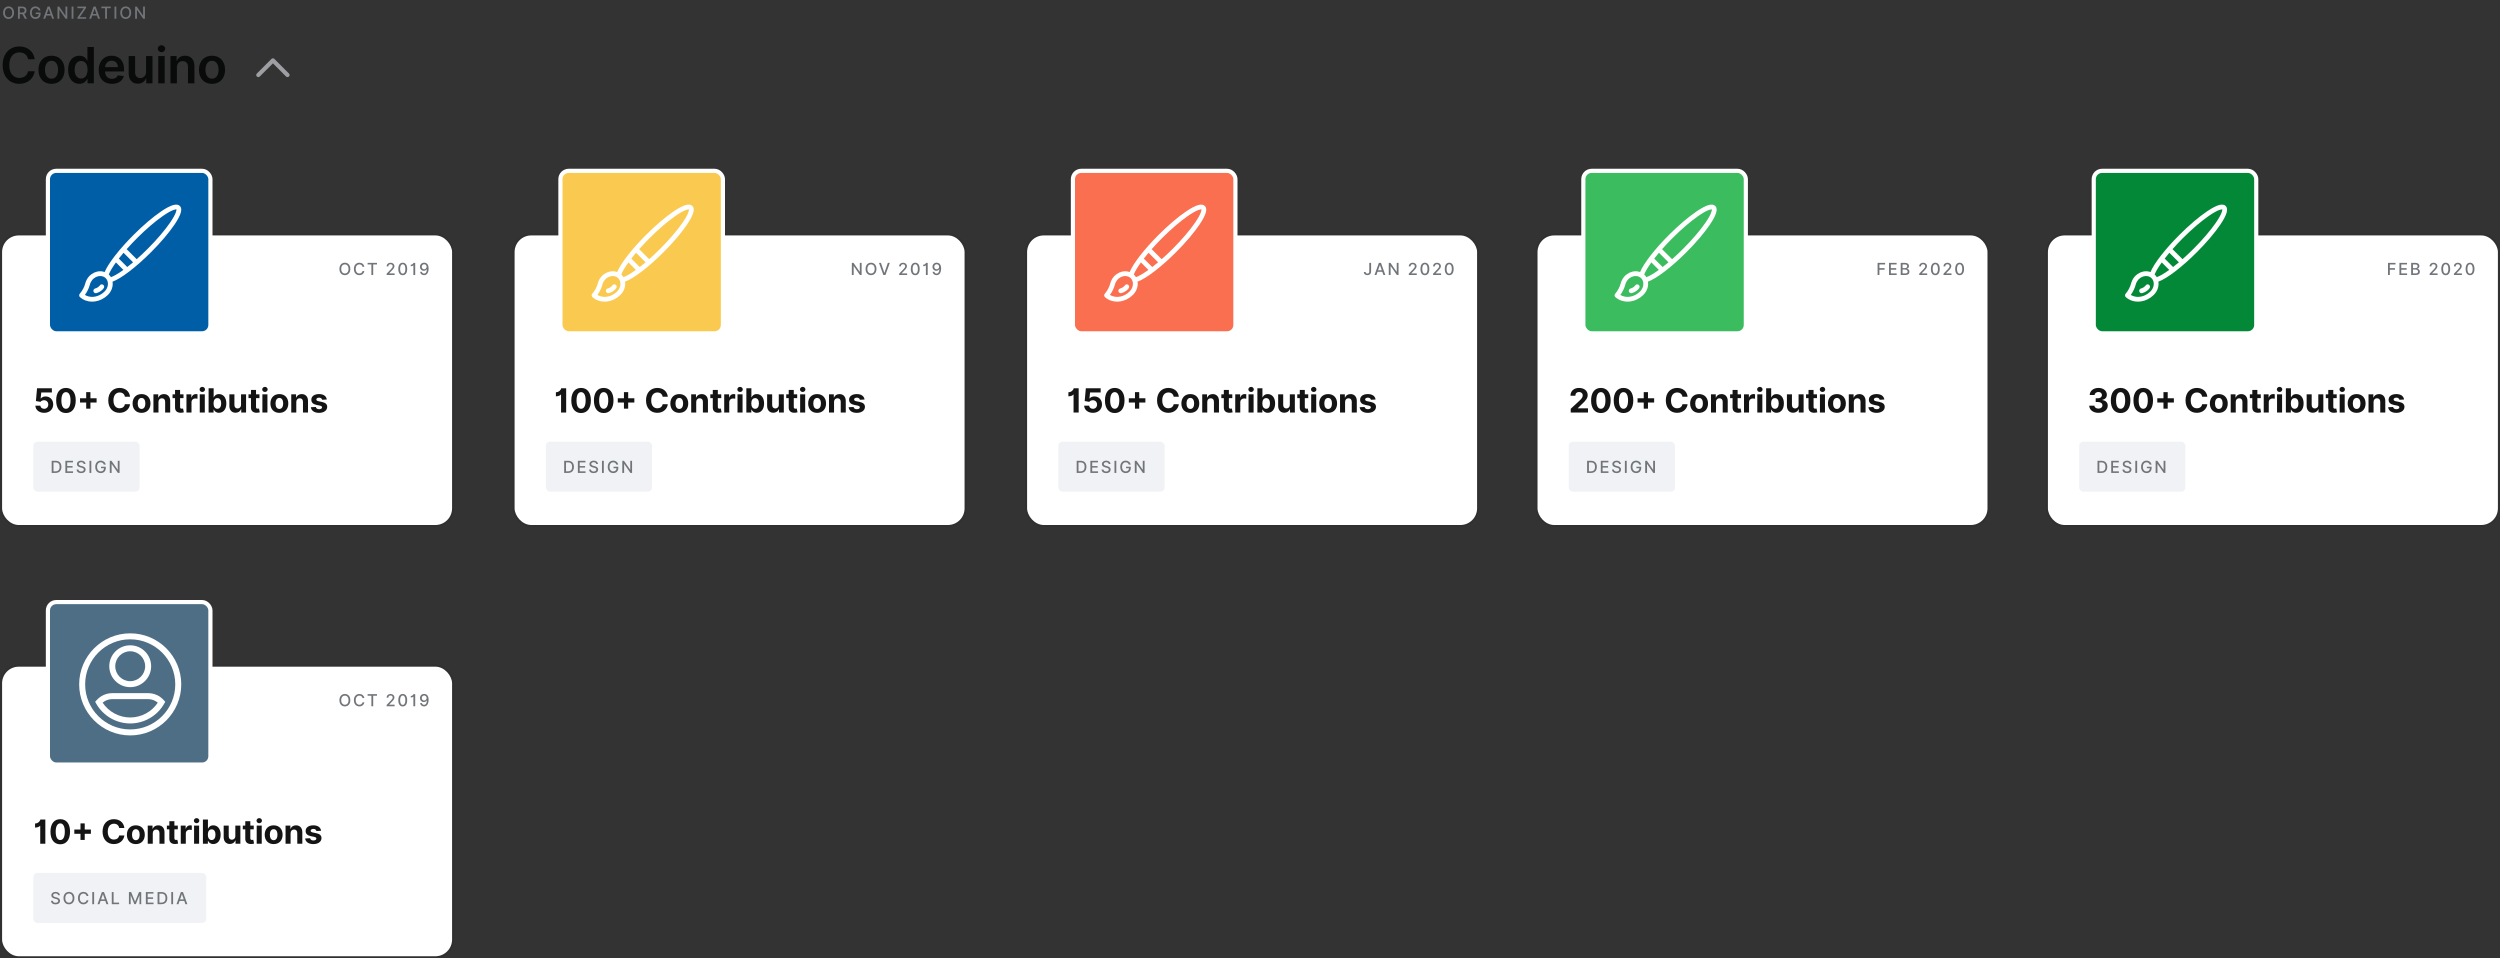 <svg width="1200" height="460" viewBox="0 0 1200 460" fill="none" xmlns="http://www.w3.org/2000/svg">
    <rect x="0" y="0" width="1200" height="460" fill="#333333" stroke="none"/>
    <rect x="1" y="113" width="216" height="139" rx="8" fill="white"/>
    <rect x="0.5" y="112.5" width="217" height="140" rx="8.5" stroke="#141414" stroke-opacity="0.08"/>
    <path d="M168.16 129.091C168.16 127.23 167.047 126.102 165.541 126.102C164.03 126.102 162.919 127.23 162.919 129.091C162.919 130.949 164.03 132.08 165.541 132.08C167.047 132.08 168.16 130.952 168.16 129.091ZM167.291 129.091C167.291 130.509 166.541 131.278 165.541 131.278C164.538 131.278 163.791 130.509 163.791 129.091C163.791 127.673 164.538 126.903 165.541 126.903C166.541 126.903 167.291 127.673 167.291 129.091ZM174.887 128.074C174.688 126.83 173.714 126.102 172.484 126.102C170.978 126.102 169.867 127.23 169.867 129.091C169.867 130.952 170.972 132.08 172.484 132.08C173.762 132.08 174.697 131.278 174.887 130.128L174.001 130.125C173.85 130.869 173.225 131.278 172.489 131.278C171.492 131.278 170.739 130.514 170.739 129.091C170.739 127.679 171.489 126.903 172.492 126.903C173.234 126.903 173.856 127.321 174.001 128.074H174.887ZM176.451 126.938H178.263V132H179.138V126.938H180.954V126.182H176.451V126.938ZM185.586 132H189.416V131.247H186.796V131.205L187.953 129.994C189.018 128.918 189.322 128.403 189.322 127.753C189.322 126.818 188.561 126.102 187.464 126.102C186.376 126.102 185.581 126.807 185.581 127.869H186.419C186.416 127.244 186.819 126.835 187.447 126.835C188.038 126.835 188.487 127.199 188.487 127.778C188.487 128.293 188.18 128.662 187.555 129.324L185.586 131.364V132ZM193.318 132.097C194.662 132.097 195.449 131 195.449 129.094C195.449 127.202 194.65 126.102 193.318 126.102C191.983 126.102 191.187 127.199 191.185 129.094C191.185 130.997 191.971 132.094 193.318 132.097ZM193.318 131.338C192.531 131.338 192.057 130.548 192.057 129.094C192.06 127.645 192.534 126.847 193.318 126.847C194.099 126.847 194.577 127.645 194.577 129.094C194.577 130.548 194.102 131.338 193.318 131.338ZM199.302 126.182H198.484C198.453 126.341 198.009 127.077 197.16 127.077V127.798C197.819 127.798 198.276 127.537 198.373 127.366H198.421V132H199.302V126.182ZM203.608 126.088C202.387 126.08 201.588 126.955 201.588 128.068C201.588 129.182 202.395 129.983 203.404 129.983C204.02 129.983 204.549 129.682 204.847 129.193H204.892C204.89 130.531 204.387 131.312 203.535 131.312C202.978 131.312 202.62 130.972 202.506 130.474H201.64C201.767 131.415 202.495 132.08 203.535 132.08C204.887 132.08 205.731 130.918 205.733 128.881C205.731 126.741 204.645 126.097 203.608 126.088ZM203.611 126.827C204.285 126.827 204.782 127.398 204.782 128.048C204.782 128.699 204.259 129.267 203.594 129.267C202.927 129.267 202.441 128.733 202.441 128.057C202.441 127.369 202.944 126.827 203.611 126.827Z" fill="#71757A"/>
    <rect x="16" y="212" width="51" height="24" rx="2" fill="#F0F2F5"/>
    <path d="M26.689 227C28.462 227 29.487 225.901 29.487 224.082C29.487 222.273 28.462 221.182 26.749 221.182H24.806V227H26.689ZM25.683 226.233V221.949H26.695C27.968 221.949 28.624 222.71 28.624 224.082C28.624 225.46 27.968 226.233 26.641 226.233H25.683ZM31.379 227H35.061V226.244H32.257V224.463H34.836V223.71H32.257V221.938H35.027V221.182H31.379V227ZM40.173 222.71H41.019C40.994 221.778 40.17 221.102 38.988 221.102C37.82 221.102 36.925 221.77 36.925 222.773C36.925 223.582 37.505 224.057 38.44 224.31L39.127 224.497C39.749 224.662 40.23 224.866 40.23 225.384C40.23 225.952 39.687 226.327 38.94 226.327C38.264 226.327 37.701 226.026 37.65 225.392H36.769C36.826 226.446 37.641 227.097 38.945 227.097C40.312 227.097 41.099 226.378 41.099 225.392C41.099 224.344 40.164 223.938 39.425 223.756L38.857 223.608C38.403 223.491 37.798 223.278 37.8 222.722C37.8 222.227 38.252 221.861 38.968 221.861C39.636 221.861 40.11 222.173 40.173 222.71ZM43.826 221.182H42.948V227H43.826V221.182ZM49.842 223.02H50.742C50.546 221.886 49.577 221.102 48.322 221.102C46.816 221.102 45.717 222.236 45.717 224.094C45.717 225.935 46.785 227.08 48.361 227.08C49.773 227.08 50.782 226.153 50.782 224.685V224.023H48.495V224.747H49.932C49.913 225.685 49.293 226.278 48.361 226.278C47.336 226.278 46.589 225.503 46.589 224.088C46.589 222.679 47.342 221.903 48.327 221.903C49.1 221.903 49.623 222.33 49.842 223.02ZM57.392 221.182H56.523V225.455H56.469L53.509 221.182H52.696V227H53.574V222.733H53.628L56.585 227H57.392V221.182Z" fill="#71757A"/>
    <path d="M21.193 198.159C23.784 198.159 25.546 196.472 25.54 194.119C25.546 191.892 23.989 190.29 21.892 190.29C20.869 190.29 19.989 190.716 19.579 191.29H19.511L19.812 188.375H24.898V186.364H17.784L17.233 192.5L19.421 192.892C19.778 192.409 20.472 192.108 21.159 192.108C22.329 192.114 23.171 192.96 23.171 194.182C23.171 195.392 22.347 196.227 21.193 196.227C20.216 196.227 19.426 195.614 19.369 194.71H16.983C17.028 196.722 18.784 198.159 21.193 198.159ZM31.658 198.256C34.584 198.256 36.351 196.028 36.357 192.193C36.363 188.386 34.573 186.205 31.658 186.205C28.738 186.205 26.965 188.381 26.959 192.193C26.948 196.017 28.726 198.25 31.658 198.256ZM31.658 196.216C30.323 196.216 29.459 194.875 29.465 192.193C29.471 189.551 30.329 188.222 31.658 188.222C32.982 188.222 33.846 189.551 33.846 192.193C33.851 194.875 32.988 196.216 31.658 196.216ZM41.372 196.17H43.406V193.21H46.366V191.176H43.406V188.216H41.372V191.176H38.411V193.21H41.372V196.17ZM62.435 190.438C62.111 187.75 60.077 186.205 57.384 186.205C54.31 186.205 51.964 188.375 51.964 192.182C51.964 195.977 54.27 198.159 57.384 198.159C60.367 198.159 62.168 196.176 62.435 194.034L59.947 194.023C59.714 195.267 58.736 195.983 57.424 195.983C55.657 195.983 54.458 194.67 54.458 192.182C54.458 189.761 55.64 188.381 57.441 188.381C58.788 188.381 59.759 189.159 59.947 190.438H62.435ZM67.937 198.17C70.585 198.17 72.233 196.358 72.233 193.67C72.233 190.966 70.585 189.159 67.937 189.159C65.29 189.159 63.642 190.966 63.642 193.67C63.642 196.358 65.29 198.17 67.937 198.17ZM67.949 196.295C66.727 196.295 66.102 195.176 66.102 193.653C66.102 192.131 66.727 191.006 67.949 191.006C69.147 191.006 69.772 192.131 69.772 193.653C69.772 195.176 69.147 196.295 67.949 196.295ZM76.067 192.955C76.073 191.83 76.743 191.17 77.72 191.17C78.692 191.17 79.277 191.807 79.272 192.875V198H81.692V192.443C81.692 190.409 80.499 189.159 78.681 189.159C77.385 189.159 76.448 189.795 76.056 190.812H75.953V189.273H73.647V198H76.067V192.955ZM88.082 189.273H86.44V187.182H84.019V189.273H82.826V191.091H84.019V195.636C84.008 197.347 85.173 198.193 86.928 198.119C87.553 198.097 87.996 197.972 88.241 197.892L87.86 196.091C87.741 196.114 87.485 196.17 87.258 196.17C86.775 196.17 86.44 195.989 86.44 195.318V191.091H88.082V189.273ZM89.498 198H91.919V193.062C91.919 191.989 92.703 191.25 93.771 191.25C94.106 191.25 94.567 191.307 94.794 191.381V189.233C94.578 189.182 94.277 189.148 94.032 189.148C93.055 189.148 92.254 189.716 91.936 190.795H91.845V189.273H89.498V198ZM95.885 198H98.306V189.273H95.885V198ZM97.101 188.148C97.823 188.148 98.414 187.597 98.414 186.92C98.414 186.25 97.823 185.699 97.101 185.699C96.385 185.699 95.794 186.25 95.794 186.92C95.794 187.597 96.385 188.148 97.101 188.148ZM100.13 198H102.516V196.602H102.624C102.96 197.33 103.693 198.142 105.102 198.142C107.09 198.142 108.641 196.568 108.641 193.648C108.641 190.648 107.022 189.159 105.107 189.159C103.647 189.159 102.948 190.028 102.624 190.739H102.551V186.364H100.13V198ZM102.499 193.636C102.499 192.08 103.159 191.085 104.335 191.085C105.534 191.085 106.17 192.125 106.17 193.636C106.17 195.159 105.522 196.216 104.335 196.216C103.17 196.216 102.499 195.193 102.499 193.636ZM115.693 194.284C115.699 195.455 114.898 196.068 114.028 196.068C113.114 196.068 112.523 195.426 112.517 194.398V189.273H110.097V194.83C110.102 196.869 111.295 198.114 113.051 198.114C114.364 198.114 115.307 197.438 115.699 196.415H115.79V198H118.114V189.273H115.693V194.284ZM124.532 189.273H122.89V187.182H120.469V189.273H119.276V191.091H120.469V195.636C120.458 197.347 121.623 198.193 123.378 198.119C124.003 198.097 124.446 197.972 124.691 197.892L124.31 196.091C124.191 196.114 123.935 196.17 123.708 196.17C123.225 196.17 122.89 195.989 122.89 195.318V191.091H124.532V189.273ZM125.948 198H128.369V189.273H125.948V198ZM127.164 188.148C127.886 188.148 128.477 187.597 128.477 186.92C128.477 186.25 127.886 185.699 127.164 185.699C126.448 185.699 125.857 186.25 125.857 186.92C125.857 187.597 126.448 188.148 127.164 188.148ZM134.091 198.17C136.739 198.17 138.386 196.358 138.386 193.67C138.386 190.966 136.739 189.159 134.091 189.159C131.443 189.159 129.796 190.966 129.796 193.67C129.796 196.358 131.443 198.17 134.091 198.17ZM134.102 196.295C132.881 196.295 132.256 195.176 132.256 193.653C132.256 192.131 132.881 191.006 134.102 191.006C135.301 191.006 135.926 192.131 135.926 193.653C135.926 195.176 135.301 196.295 134.102 196.295ZM142.221 192.955C142.226 191.83 142.897 191.17 143.874 191.17C144.846 191.17 145.431 191.807 145.425 192.875V198H147.846V192.443C147.846 190.409 146.653 189.159 144.834 189.159C143.539 189.159 142.601 189.795 142.209 190.812H142.107V189.273H139.8V198H142.221V192.955ZM156.855 191.761C156.639 190.153 155.343 189.159 153.139 189.159C150.906 189.159 149.434 190.193 149.44 191.875C149.434 193.182 150.258 194.028 151.963 194.369L153.474 194.67C154.235 194.824 154.582 195.102 154.593 195.54C154.582 196.057 154.02 196.426 153.173 196.426C152.309 196.426 151.735 196.057 151.588 195.347L149.207 195.472C149.434 197.142 150.855 198.17 153.167 198.17C155.429 198.17 157.048 197.017 157.054 195.295C157.048 194.034 156.224 193.278 154.531 192.932L152.951 192.614C152.139 192.438 151.838 192.159 151.843 191.739C151.838 191.216 152.429 190.875 153.179 190.875C154.02 190.875 154.52 191.335 154.639 191.898L156.855 191.761Z" fill="#141414"/>
    <rect x="23" y="82" width="78" height="78" rx="4" fill="#005EA6" stroke="white" stroke-width="2"/>
    <g clip-path="url(#clip0)">
    <path d="M86.332 98.871C84.927 97.465 82.108 98.267 77.46 101.395C73.512 104.053 68.776 108.077 64.125 112.728C57.23 119.623 51.988 126.393 50.242 130.573C49.955 130.469 49.657 130.385 49.35 130.325C47.544 129.967 45.582 130.424 43.968 131.577C41.651 133.231 41.037 135.594 40.948 135.992C40.461 137.813 39.537 139.551 38.276 141.019C37.871 141.491 37.917 142.201 38.38 142.617C40 144.068 42.073 144.797 44.228 144.797C46.306 144.797 48.46 144.12 50.361 142.763C51.252 142.127 51.926 141.423 52.057 141.284C53.672 139.549 54.357 137.273 54.017 135.195C58.118 133.725 65.267 128.287 72.475 121.079C77.126 116.428 81.151 111.692 83.808 107.744C86.936 103.096 87.738 100.277 86.332 98.871ZM50.383 139.723C50.322 139.789 49.762 140.379 49.031 140.901C46.377 142.796 43.128 143.015 40.767 141.556C41.873 140.04 42.694 138.332 43.166 136.555V136.555C43.171 136.535 43.176 136.515 43.18 136.494C43.184 136.476 43.582 134.664 45.297 133.439C46.401 132.651 47.716 132.334 48.906 132.569C49.888 132.763 50.713 133.323 51.23 134.146C52.243 135.761 51.887 138.108 50.383 139.723ZM53.238 133.048C53.214 133.009 52.867 132.304 52.221 131.781C52.778 130.292 53.977 128.28 55.648 125.969L59.232 129.553C56.711 131.369 54.644 132.552 53.238 133.048ZM61.084 128.169L57.035 124.121C57.735 123.22 58.492 122.287 59.298 121.333L63.873 125.908C62.905 126.726 61.973 127.481 61.084 128.169ZM81.56 106.979C78.983 110.703 75.182 115.136 70.858 119.46C69.042 121.276 67.281 122.928 65.609 124.408L60.799 119.598C62.325 117.872 63.988 116.101 65.743 114.346C70.068 110.021 74.501 106.22 78.225 103.643C82.811 100.47 84.393 100.465 84.697 100.507C84.739 100.81 84.733 102.393 81.56 106.979Z" fill="white"/>
    <path d="M49.413 136.632C48.86 136.328 48.164 136.53 47.859 137.083C47.829 137.139 47.791 137.191 47.749 137.239C47.663 137.328 47.382 137.599 47.09 137.808C46.647 138.124 46.169 138.351 45.669 138.482C45.057 138.642 44.692 139.267 44.852 139.878C44.986 140.392 45.45 140.733 45.957 140.733C46.053 140.733 46.151 140.721 46.248 140.696C47.018 140.494 47.749 140.149 48.419 139.67C48.85 139.363 49.422 138.8 49.425 138.795C49.596 138.611 49.743 138.406 49.864 138.186C50.169 137.633 49.967 136.937 49.413 136.632Z" fill="white"/>
    </g>
    <rect x="1" y="320" width="216" height="139" rx="8" fill="white"/>
    <rect x="0.5" y="319.5" width="217" height="140" rx="8.5" stroke="#141414" stroke-opacity="0.08"/>
    <path d="M168.16 336.091C168.16 334.23 167.047 333.102 165.541 333.102C164.03 333.102 162.919 334.23 162.919 336.091C162.919 337.949 164.03 339.08 165.541 339.08C167.047 339.08 168.16 337.952 168.16 336.091ZM167.291 336.091C167.291 337.509 166.541 338.278 165.541 338.278C164.538 338.278 163.791 337.509 163.791 336.091C163.791 334.673 164.538 333.903 165.541 333.903C166.541 333.903 167.291 334.673 167.291 336.091ZM174.887 335.074C174.688 333.83 173.714 333.102 172.484 333.102C170.978 333.102 169.867 334.23 169.867 336.091C169.867 337.952 170.972 339.08 172.484 339.08C173.762 339.08 174.697 338.278 174.887 337.128L174.001 337.125C173.85 337.869 173.225 338.278 172.489 338.278C171.492 338.278 170.739 337.514 170.739 336.091C170.739 334.679 171.489 333.903 172.492 333.903C173.234 333.903 173.856 334.321 174.001 335.074H174.887ZM176.451 333.938H178.263V339H179.138V333.938H180.954V333.182H176.451V333.938ZM185.586 339H189.416V338.247H186.796V338.205L187.953 336.994C189.018 335.918 189.322 335.403 189.322 334.753C189.322 333.818 188.561 333.102 187.464 333.102C186.376 333.102 185.581 333.807 185.581 334.869H186.419C186.416 334.244 186.819 333.835 187.447 333.835C188.038 333.835 188.487 334.199 188.487 334.778C188.487 335.293 188.18 335.662 187.555 336.324L185.586 338.364V339ZM193.318 339.097C194.662 339.097 195.449 338 195.449 336.094C195.449 334.202 194.65 333.102 193.318 333.102C191.983 333.102 191.187 334.199 191.185 336.094C191.185 337.997 191.971 339.094 193.318 339.097ZM193.318 338.338C192.531 338.338 192.057 337.548 192.057 336.094C192.06 334.645 192.534 333.847 193.318 333.847C194.099 333.847 194.577 334.645 194.577 336.094C194.577 337.548 194.102 338.338 193.318 338.338ZM199.302 333.182H198.484C198.453 333.341 198.009 334.077 197.16 334.077V334.798C197.819 334.798 198.276 334.537 198.373 334.366H198.421V339H199.302V333.182ZM203.608 333.088C202.387 333.08 201.588 333.955 201.588 335.068C201.588 336.182 202.395 336.983 203.404 336.983C204.02 336.983 204.549 336.682 204.847 336.193H204.892C204.89 337.531 204.387 338.312 203.535 338.312C202.978 338.312 202.62 337.972 202.506 337.474H201.64C201.767 338.415 202.495 339.08 203.535 339.08C204.887 339.08 205.731 337.918 205.733 335.881C205.731 333.741 204.645 333.097 203.608 333.088ZM203.611 333.827C204.285 333.827 204.782 334.398 204.782 335.048C204.782 335.699 204.259 336.267 203.594 336.267C202.927 336.267 202.441 335.733 202.441 335.057C202.441 334.369 202.944 333.827 203.611 333.827Z" fill="#71757A"/>
    <rect x="16" y="419" width="83" height="24" rx="2" fill="#F0F2F5"/>
    <path d="M27.887 429.71H28.734C28.709 428.778 27.885 428.102 26.703 428.102C25.535 428.102 24.64 428.77 24.64 429.773C24.64 430.582 25.22 431.057 26.154 431.31L26.842 431.497C27.464 431.662 27.944 431.866 27.944 432.384C27.944 432.952 27.402 433.327 26.654 433.327C25.978 433.327 25.416 433.026 25.365 432.392H24.484C24.541 433.446 25.356 434.097 26.66 434.097C28.027 434.097 28.814 433.378 28.814 432.392C28.814 431.344 27.879 430.938 27.14 430.756L26.572 430.608C26.118 430.491 25.512 430.278 25.515 429.722C25.515 429.227 25.967 428.861 26.683 428.861C27.351 428.861 27.825 429.173 27.887 429.71ZM35.717 431.091C35.717 429.23 34.603 428.102 33.097 428.102C31.586 428.102 30.475 429.23 30.475 431.091C30.475 432.949 31.586 434.08 33.097 434.08C34.603 434.08 35.717 432.952 35.717 431.091ZM34.847 431.091C34.847 432.509 34.097 433.278 33.097 433.278C32.094 433.278 31.347 432.509 31.347 431.091C31.347 429.673 32.094 428.903 33.097 428.903C34.097 428.903 34.847 429.673 34.847 431.091ZM42.444 430.074C42.245 428.83 41.27 428.102 40.04 428.102C38.534 428.102 37.424 429.23 37.424 431.091C37.424 432.952 38.529 434.08 40.04 434.08C41.319 434.08 42.253 433.278 42.444 432.128L41.557 432.125C41.407 432.869 40.782 433.278 40.046 433.278C39.049 433.278 38.296 432.514 38.296 431.091C38.296 429.679 39.046 428.903 40.049 428.903C40.79 428.903 41.412 429.321 41.557 430.074H42.444ZM45.172 428.182H44.294V434H45.172V428.182ZM47.742 434L48.276 432.46H50.548L51.08 434H52.011L49.918 428.182H48.904L46.81 434H47.742ZM48.531 431.722L49.389 429.239H49.435L50.293 431.722H48.531ZM53.652 434H57.166V433.244H54.529V428.182H53.652V434ZM61.885 428.182V434H62.72V429.787H62.774L64.49 433.991H65.183L66.899 429.79H66.953V434H67.788V428.182H66.723L64.87 432.705H64.802L62.95 428.182H61.885ZM70.013 434H73.695V433.244H70.891V431.463H73.47V430.71H70.891V428.938H73.66V428.182H70.013V434ZM77.516 434C79.289 434 80.315 432.901 80.315 431.082C80.315 429.273 79.289 428.182 77.576 428.182H75.633V434H77.516ZM76.511 433.233V428.949H77.522C78.795 428.949 79.451 429.71 79.451 431.082C79.451 432.46 78.795 433.233 77.468 433.233H76.511ZM83.084 428.182H82.206V434H83.084V428.182ZM85.654 434L86.188 432.46H88.461L88.992 434H89.924L87.83 428.182H86.816L84.722 434H85.654ZM86.444 431.722L87.302 429.239H87.347L88.205 431.722H86.444Z" fill="#71757A"/>
    <path d="M21.761 393.364H19.352C19.324 394.074 18.324 395.284 16.829 395.284V397.239C18.114 397.239 18.949 396.761 19.199 396.375H19.307V405H21.761V393.364ZM28.924 405.256C31.85 405.256 33.617 403.028 33.623 399.193C33.628 395.386 31.839 393.205 28.924 393.205C26.003 393.205 24.231 395.381 24.225 399.193C24.214 403.017 25.992 405.25 28.924 405.256ZM28.924 403.216C27.589 403.216 26.725 401.875 26.731 399.193C26.736 396.551 27.594 395.222 28.924 395.222C30.248 395.222 31.111 396.551 31.111 399.193C31.117 401.875 30.253 403.216 28.924 403.216ZM38.637 403.17H40.672V400.21H43.632V398.176H40.672V395.216H38.637V398.176H35.677V400.21H38.637V403.17ZM59.701 397.438C59.377 394.75 57.343 393.205 54.65 393.205C51.576 393.205 49.229 395.375 49.229 399.182C49.229 402.977 51.536 405.159 54.65 405.159C57.633 405.159 59.434 403.176 59.701 401.034L57.212 401.023C56.979 402.267 56.002 402.983 54.69 402.983C52.922 402.983 51.724 401.67 51.724 399.182C51.724 396.761 52.906 395.381 54.707 395.381C56.053 395.381 57.025 396.159 57.212 397.438H59.701ZM65.203 405.17C67.851 405.17 69.498 403.358 69.498 400.67C69.498 397.966 67.851 396.159 65.203 396.159C62.555 396.159 60.907 397.966 60.907 400.67C60.907 403.358 62.555 405.17 65.203 405.17ZM65.214 403.295C63.993 403.295 63.368 402.176 63.368 400.653C63.368 399.131 63.993 398.006 65.214 398.006C66.413 398.006 67.038 399.131 67.038 400.653C67.038 402.176 66.413 403.295 65.214 403.295ZM73.333 399.955C73.338 398.83 74.009 398.17 74.986 398.17C75.958 398.17 76.543 398.807 76.537 399.875V405H78.958V399.443C78.958 397.409 77.764 396.159 75.946 396.159C74.651 396.159 73.713 396.795 73.321 397.812H73.219V396.273H70.912V405H73.333V399.955ZM85.347 396.273H83.705V394.182H81.285V396.273H80.092V398.091H81.285V402.636C81.273 404.347 82.438 405.193 84.194 405.119C84.819 405.097 85.262 404.972 85.506 404.892L85.126 403.091C85.006 403.114 84.751 403.17 84.523 403.17C84.04 403.17 83.705 402.989 83.705 402.318V398.091H85.347V396.273ZM86.764 405H89.184V400.062C89.184 398.989 89.969 398.25 91.037 398.25C91.372 398.25 91.832 398.307 92.059 398.381V396.233C91.844 396.182 91.542 396.148 91.298 396.148C90.321 396.148 89.52 396.716 89.201 397.795H89.111V396.273H86.764V405ZM93.151 405H95.571V396.273H93.151V405ZM94.367 395.148C95.088 395.148 95.679 394.597 95.679 393.92C95.679 393.25 95.088 392.699 94.367 392.699C93.651 392.699 93.06 393.25 93.06 393.92C93.06 394.597 93.651 395.148 94.367 395.148ZM97.396 405H99.782V403.602H99.89C100.225 404.33 100.958 405.142 102.367 405.142C104.356 405.142 105.907 403.568 105.907 400.648C105.907 397.648 104.288 396.159 102.373 396.159C100.913 396.159 100.214 397.028 99.89 397.739H99.816V393.364H97.396V405ZM99.765 400.636C99.765 399.08 100.424 398.085 101.6 398.085C102.799 398.085 103.436 399.125 103.436 400.636C103.436 402.159 102.788 403.216 101.6 403.216C100.436 403.216 99.765 402.193 99.765 400.636ZM112.959 401.284C112.964 402.455 112.163 403.068 111.294 403.068C110.379 403.068 109.788 402.426 109.783 401.398V396.273H107.362V401.83C107.368 403.869 108.561 405.114 110.317 405.114C111.629 405.114 112.572 404.438 112.964 403.415H113.055V405H115.379V396.273H112.959V401.284ZM121.797 396.273H120.155V394.182H117.735V396.273H116.542V398.091H117.735V402.636C117.723 404.347 118.888 405.193 120.644 405.119C121.269 405.097 121.712 404.972 121.956 404.892L121.576 403.091C121.456 403.114 121.201 403.17 120.973 403.17C120.491 403.17 120.155 402.989 120.155 402.318V398.091H121.797V396.273ZM123.214 405H125.634V396.273H123.214V405ZM124.43 395.148C125.152 395.148 125.742 394.597 125.742 393.92C125.742 393.25 125.152 392.699 124.43 392.699C123.714 392.699 123.123 393.25 123.123 393.92C123.123 394.597 123.714 395.148 124.43 395.148ZM131.357 405.17C134.004 405.17 135.652 403.358 135.652 400.67C135.652 397.966 134.004 396.159 131.357 396.159C128.709 396.159 127.061 397.966 127.061 400.67C127.061 403.358 128.709 405.17 131.357 405.17ZM131.368 403.295C130.146 403.295 129.521 402.176 129.521 400.653C129.521 399.131 130.146 398.006 131.368 398.006C132.567 398.006 133.192 399.131 133.192 400.653C133.192 402.176 132.567 403.295 131.368 403.295ZM139.486 399.955C139.492 398.83 140.162 398.17 141.14 398.17C142.111 398.17 142.697 398.807 142.691 399.875V405H145.111V399.443C145.111 397.409 143.918 396.159 142.1 396.159C140.805 396.159 139.867 396.795 139.475 397.812H139.373V396.273H137.066V405H139.486V399.955ZM154.12 398.761C153.904 397.153 152.609 396.159 150.404 396.159C148.172 396.159 146.7 397.193 146.706 398.875C146.7 400.182 147.524 401.028 149.228 401.369L150.74 401.67C151.501 401.824 151.848 402.102 151.859 402.54C151.848 403.057 151.285 403.426 150.439 403.426C149.575 403.426 149.001 403.057 148.853 402.347L146.473 402.472C146.7 404.142 148.12 405.17 150.433 405.17C152.694 405.17 154.314 404.017 154.319 402.295C154.314 401.034 153.49 400.278 151.797 399.932L150.217 399.614C149.404 399.438 149.103 399.159 149.109 398.739C149.103 398.216 149.694 397.875 150.444 397.875C151.285 397.875 151.785 398.335 151.904 398.898L154.12 398.761Z" fill="#141414"/>
    <rect x="23" y="289" width="78" height="78" rx="4" fill="#4E6E86" stroke="white" stroke-width="2"/>
    <path d="M62.5 304C48.991 304 38 314.991 38 328.5C38 342.009 48.991 353 62.5 353C76.009 353 87 342.009 87 328.5C87 314.991 76.009 304 62.5 304ZM62.5 350.129C50.574 350.129 40.871 340.426 40.871 328.5C40.871 316.574 50.574 306.871 62.5 306.871C74.426 306.871 84.129 316.574 84.129 328.5C84.129 340.426 74.426 350.129 62.5 350.129Z" fill="white"/>
    <path d="M62.5 329.84C68.041 329.84 72.549 325.332 72.549 319.791C72.549 314.25 68.041 309.742 62.5 309.742C56.959 309.742 52.451 314.25 52.451 319.791C52.451 325.332 56.959 329.84 62.5 329.84ZM62.5 312.613C66.458 312.613 69.678 315.833 69.678 319.791C69.678 323.749 66.458 326.969 62.5 326.969C58.542 326.969 55.322 323.749 55.322 319.791C55.322 315.833 58.542 312.613 62.5 312.613Z" fill="white"/>
    <path d="M78.64 336.103C76.733 333.947 73.989 332.711 71.113 332.711H53.887C51.011 332.711 48.267 333.947 46.36 336.103L45.679 336.872L46.187 337.764C49.519 343.62 55.77 347.258 62.5 347.258C69.23 347.258 75.481 343.62 78.813 337.764L79.321 336.872L78.64 336.103ZM62.5 344.387C57.166 344.387 52.187 341.688 49.256 337.276C50.544 336.19 52.183 335.582 53.887 335.582H71.113C72.817 335.582 74.456 336.19 75.744 337.276C72.813 341.688 67.834 344.387 62.5 344.387Z" fill="white"/>
    <rect x="738" y="113" width="216" height="139" rx="8" fill="white"/>
    <rect x="737.5" y="112.5" width="217" height="140" rx="8.5" stroke="#141414" stroke-opacity="0.08"/>
    <path d="M901.239 132H902.117V129.463H904.589V128.71H902.117V126.938H904.847V126.182H901.239V132ZM906.727 132H910.409V131.244H907.605V129.463H910.184V128.71H907.605V126.938H910.374V126.182H906.727V132ZM912.347 132H914.577C915.929 132 916.54 131.327 916.54 130.435C916.54 129.534 915.91 129.026 915.333 128.994V128.938C915.867 128.801 916.313 128.438 916.313 127.71C916.313 126.849 915.716 126.182 914.478 126.182H912.347V132ZM913.225 131.247V129.384H914.523C915.228 129.384 915.668 129.838 915.668 130.392C915.668 130.881 915.336 131.247 914.492 131.247H913.225ZM913.225 128.699V126.929H914.424C915.12 126.929 915.452 127.295 915.452 127.778C915.452 128.341 914.992 128.699 914.401 128.699H913.225ZM921.219 132H925.049V131.247H922.429V131.205L923.586 129.994C924.651 128.918 924.955 128.403 924.955 127.753C924.955 126.818 924.193 126.102 923.097 126.102C922.009 126.102 921.213 126.807 921.213 127.869H922.051C922.049 127.244 922.452 126.835 923.08 126.835C923.671 126.835 924.12 127.199 924.12 127.778C924.12 128.293 923.813 128.662 923.188 129.324L921.219 131.364V132ZM928.951 132.097C930.295 132.097 931.082 131 931.082 129.094C931.082 127.202 930.283 126.102 928.951 126.102C927.616 126.102 926.82 127.199 926.817 129.094C926.817 130.997 927.604 132.094 928.951 132.097ZM928.951 131.338C928.164 131.338 927.689 130.548 927.689 129.094C927.692 127.645 928.167 126.847 928.951 126.847C929.732 126.847 930.209 127.645 930.209 129.094C930.209 130.548 929.735 131.338 928.951 131.338ZM932.889 132H936.719V131.247H934.1V131.205L935.256 129.994C936.321 128.918 936.625 128.403 936.625 127.753C936.625 126.818 935.864 126.102 934.767 126.102C933.679 126.102 932.884 126.807 932.884 127.869H933.722C933.719 127.244 934.122 126.835 934.75 126.835C935.341 126.835 935.79 127.199 935.79 127.778C935.79 128.293 935.483 128.662 934.858 129.324L932.889 131.364V132ZM940.621 132.097C941.965 132.097 942.752 131 942.752 129.094C942.752 127.202 941.954 126.102 940.621 126.102C939.286 126.102 938.49 127.199 938.488 129.094C938.488 130.997 939.275 132.094 940.621 132.097ZM940.621 131.338C939.834 131.338 939.36 130.548 939.36 129.094C939.363 127.645 939.837 126.847 940.621 126.847C941.402 126.847 941.88 127.645 941.88 129.094C941.88 130.548 941.405 131.338 940.621 131.338Z" fill="#71757A"/>
    <rect x="753" y="212" width="51" height="24" rx="2" fill="#F0F2F5"/>
    <path d="M763.689 227C765.462 227 766.487 225.901 766.487 224.082C766.487 222.273 765.462 221.182 763.749 221.182H761.806V227H763.689ZM762.683 226.233V221.949H763.695C764.968 221.949 765.624 222.71 765.624 224.082C765.624 225.46 764.968 226.233 763.641 226.233H762.683ZM768.379 227H772.061V226.244H769.257V224.463H771.836V223.71H769.257V221.938H772.027V221.182H768.379V227ZM777.173 222.71H778.019C777.994 221.778 777.17 221.102 775.988 221.102C774.82 221.102 773.925 221.77 773.925 222.773C773.925 223.582 774.505 224.057 775.44 224.31L776.127 224.497C776.749 224.662 777.229 224.866 777.229 225.384C777.229 225.952 776.687 226.327 775.94 226.327C775.264 226.327 774.701 226.026 774.65 225.392H773.769C773.826 226.446 774.641 227.097 775.945 227.097C777.312 227.097 778.099 226.378 778.099 225.392C778.099 224.344 777.164 223.938 776.425 223.756L775.857 223.608C775.403 223.491 774.798 223.278 774.8 222.722C774.8 222.227 775.252 221.861 775.968 221.861C776.636 221.861 777.11 222.173 777.173 222.71ZM780.826 221.182H779.948V227H780.826V221.182ZM786.842 223.02H787.742C787.546 221.886 786.577 221.102 785.322 221.102C783.816 221.102 782.717 222.236 782.717 224.094C782.717 225.935 783.785 227.08 785.361 227.08C786.773 227.08 787.782 226.153 787.782 224.685V224.023H785.495V224.747H786.932C786.913 225.685 786.293 226.278 785.361 226.278C784.336 226.278 783.589 225.503 783.589 224.088C783.589 222.679 784.342 221.903 785.327 221.903C786.1 221.903 786.623 222.33 786.842 223.02ZM794.392 221.182H793.523V225.455H793.469L790.509 221.182H789.696V227H790.574V222.733H790.628L793.585 227H794.392V221.182Z" fill="#71757A"/>
    <path d="M753.943 198H762.239V195.989H757.352V195.909L759.051 194.244C761.443 192.062 762.085 190.972 762.085 189.648C762.085 187.631 760.438 186.205 757.943 186.205C755.5 186.205 753.824 187.665 753.83 189.949H756.165C756.159 188.835 756.864 188.153 757.926 188.153C758.949 188.153 759.71 188.79 759.71 189.812C759.71 190.739 759.142 191.375 758.085 192.392L753.943 196.227V198ZM768.424 198.256C771.35 198.256 773.117 196.028 773.123 192.193C773.128 188.386 771.339 186.205 768.424 186.205C765.503 186.205 763.731 188.381 763.725 192.193C763.714 196.017 765.492 198.25 768.424 198.256ZM768.424 196.216C767.089 196.216 766.225 194.875 766.231 192.193C766.236 189.551 767.094 188.222 768.424 188.222C769.748 188.222 770.611 189.551 770.611 192.193C770.617 194.875 769.753 196.216 768.424 196.216ZM779.279 198.256C782.206 198.256 783.973 196.028 783.978 192.193C783.984 188.386 782.194 186.205 779.279 186.205C776.359 186.205 774.586 188.381 774.581 192.193C774.569 196.017 776.348 198.25 779.279 198.256ZM779.279 196.216C777.944 196.216 777.081 194.875 777.086 192.193C777.092 189.551 777.95 188.222 779.279 188.222C780.603 188.222 781.467 189.551 781.467 192.193C781.473 194.875 780.609 196.216 779.279 196.216ZM788.993 196.17H791.027V193.21H793.987V191.176H791.027V188.216H788.993V191.176H786.033V193.21H788.993V196.17ZM810.057 190.438C809.733 187.75 807.699 186.205 805.005 186.205C801.932 186.205 799.585 188.375 799.585 192.182C799.585 195.977 801.892 198.159 805.005 198.159C807.988 198.159 809.789 196.176 810.057 194.034L807.568 194.023C807.335 195.267 806.358 195.983 805.045 195.983C803.278 195.983 802.079 194.67 802.079 192.182C802.079 189.761 803.261 188.381 805.062 188.381C806.409 188.381 807.38 189.159 807.568 190.438H810.057ZM815.558 198.17C818.206 198.17 819.854 196.358 819.854 193.67C819.854 190.966 818.206 189.159 815.558 189.159C812.911 189.159 811.263 190.966 811.263 193.67C811.263 196.358 812.911 198.17 815.558 198.17ZM815.57 196.295C814.348 196.295 813.723 195.176 813.723 193.653C813.723 192.131 814.348 191.006 815.57 191.006C816.769 191.006 817.394 192.131 817.394 193.653C817.394 195.176 816.769 196.295 815.57 196.295ZM823.688 192.955C823.694 191.83 824.364 191.17 825.342 191.17C826.313 191.17 826.898 191.807 826.893 192.875V198H829.313V192.443C829.313 190.409 828.12 189.159 826.302 189.159C825.006 189.159 824.069 189.795 823.677 190.812H823.575V189.273H821.268V198H823.688V192.955ZM835.703 189.273H834.061V187.182H831.64V189.273H830.447V191.091H831.64V195.636C831.629 197.347 832.794 198.193 834.55 198.119C835.175 198.097 835.618 197.972 835.862 197.892L835.481 196.091C835.362 196.114 835.106 196.17 834.879 196.17C834.396 196.17 834.061 195.989 834.061 195.318V191.091H835.703V189.273ZM837.12 198H839.54V193.062C839.54 191.989 840.324 191.25 841.392 191.25C841.728 191.25 842.188 191.307 842.415 191.381V189.233C842.199 189.182 841.898 189.148 841.654 189.148C840.676 189.148 839.875 189.716 839.557 190.795H839.466V189.273H837.12V198ZM843.507 198H845.927V189.273H843.507V198ZM844.722 188.148C845.444 188.148 846.035 187.597 846.035 186.92C846.035 186.25 845.444 185.699 844.722 185.699C844.007 185.699 843.416 186.25 843.416 186.92C843.416 187.597 844.007 188.148 844.722 188.148ZM847.751 198H850.138V196.602H850.246C850.581 197.33 851.314 198.142 852.723 198.142C854.712 198.142 856.263 196.568 856.263 193.648C856.263 190.648 854.643 189.159 852.729 189.159C851.268 189.159 850.57 190.028 850.246 190.739H850.172V186.364H847.751V198ZM850.121 193.636C850.121 192.08 850.78 191.085 851.956 191.085C853.155 191.085 853.791 192.125 853.791 193.636C853.791 195.159 853.143 196.216 851.956 196.216C850.791 196.216 850.121 195.193 850.121 193.636ZM863.314 194.284C863.32 195.455 862.519 196.068 861.65 196.068C860.735 196.068 860.144 195.426 860.138 194.398V189.273H857.718V194.83C857.723 196.869 858.917 198.114 860.672 198.114C861.985 198.114 862.928 197.438 863.32 196.415H863.411V198H865.735V189.273H863.314V194.284ZM872.153 189.273H870.511V187.182H868.09V189.273H866.897V191.091H868.09V195.636C868.079 197.347 869.244 198.193 871 198.119C871.625 198.097 872.068 197.972 872.312 197.892L871.931 196.091C871.812 196.114 871.556 196.17 871.329 196.17C870.846 196.17 870.511 195.989 870.511 195.318V191.091H872.153V189.273ZM873.57 198H875.99V189.273H873.57V198ZM874.786 188.148C875.507 188.148 876.098 187.597 876.098 186.92C876.098 186.25 875.507 185.699 874.786 185.699C874.07 185.699 873.479 186.25 873.479 186.92C873.479 187.597 874.07 188.148 874.786 188.148ZM881.712 198.17C884.36 198.17 886.008 196.358 886.008 193.67C886.008 190.966 884.36 189.159 881.712 189.159C879.064 189.159 877.417 190.966 877.417 193.67C877.417 196.358 879.064 198.17 881.712 198.17ZM881.724 196.295C880.502 196.295 879.877 195.176 879.877 193.653C879.877 192.131 880.502 191.006 881.724 191.006C882.922 191.006 883.547 192.131 883.547 193.653C883.547 195.176 882.922 196.295 881.724 196.295ZM889.842 192.955C889.848 191.83 890.518 191.17 891.495 191.17C892.467 191.17 893.052 191.807 893.047 192.875V198H895.467V192.443C895.467 190.409 894.274 189.159 892.456 189.159C891.16 189.159 890.223 189.795 889.831 190.812H889.728V189.273H887.422V198H889.842V192.955ZM904.476 191.761C904.26 190.153 902.965 189.159 900.76 189.159C898.527 189.159 897.056 190.193 897.061 191.875C897.056 193.182 897.879 194.028 899.584 194.369L901.095 194.67C901.857 194.824 902.203 195.102 902.215 195.54C902.203 196.057 901.641 196.426 900.794 196.426C899.931 196.426 899.357 196.057 899.209 195.347L896.828 195.472C897.056 197.142 898.476 198.17 900.789 198.17C903.05 198.17 904.669 197.017 904.675 195.295C904.669 194.034 903.845 193.278 902.152 192.932L900.573 192.614C899.76 192.438 899.459 192.159 899.465 191.739C899.459 191.216 900.05 190.875 900.8 190.875C901.641 190.875 902.141 191.335 902.26 191.898L904.476 191.761Z" fill="#141414"/>
    <rect x="760" y="82" width="78" height="78" rx="4" fill="#3BBC5F" stroke="white" stroke-width="2"/>
    <g clip-path="url(#clip1)">
    <path d="M823.333 98.871C821.927 97.465 819.108 98.267 814.46 101.395C810.512 104.053 805.776 108.077 801.125 112.728C794.23 119.623 788.988 126.393 787.242 130.573C786.955 130.469 786.657 130.385 786.35 130.325C784.544 129.967 782.582 130.424 780.968 131.577C778.651 133.231 778.037 135.594 777.948 135.992C777.461 137.813 776.537 139.551 775.276 141.019C774.871 141.491 774.917 142.201 775.38 142.617C777 144.068 779.073 144.797 781.228 144.797C783.305 144.797 785.46 144.12 787.36 142.763C788.252 142.127 788.926 141.423 789.057 141.284C790.672 139.549 791.357 137.273 791.017 135.195C795.118 133.725 802.267 128.287 809.475 121.079C814.126 116.428 818.151 111.692 820.808 107.744C823.936 103.096 824.738 100.277 823.333 98.871ZM787.383 139.723C787.322 139.789 786.762 140.379 786.031 140.901C783.377 142.796 780.128 143.015 777.767 141.556C778.873 140.04 779.694 138.332 780.166 136.555V136.555C780.171 136.535 780.176 136.515 780.18 136.494C780.184 136.476 780.582 134.664 782.297 133.439C783.401 132.651 784.716 132.334 785.906 132.569C786.888 132.763 787.713 133.323 788.229 134.146C789.243 135.761 788.887 138.108 787.383 139.723ZM790.238 133.048C790.214 133.009 789.867 132.304 789.221 131.781C789.778 130.292 790.977 128.28 792.648 125.969L796.232 129.553C793.71 131.369 791.644 132.552 790.238 133.048ZM798.083 128.169L794.035 124.121C794.735 123.22 795.492 122.287 796.298 121.333L800.873 125.908C799.905 126.726 798.973 127.481 798.083 128.169ZM818.56 106.979C815.983 110.703 812.182 115.136 807.858 119.46C806.042 121.276 804.281 122.928 802.609 124.408L797.799 119.598C799.325 117.872 800.988 116.101 802.743 114.346C807.068 110.021 811.501 106.22 815.225 103.643C819.811 100.47 821.393 100.465 821.697 100.507C821.739 100.81 821.733 102.393 818.56 106.979Z" fill="white"/>
    <path d="M786.413 136.632C785.86 136.328 785.164 136.53 784.859 137.083C784.829 137.139 784.791 137.191 784.749 137.239C784.663 137.328 784.382 137.599 784.09 137.808C783.647 138.124 783.169 138.351 782.669 138.482C782.057 138.642 781.692 139.267 781.852 139.878C781.986 140.392 782.45 140.733 782.957 140.733C783.053 140.733 783.151 140.721 783.248 140.696C784.018 140.494 784.749 140.149 785.42 139.67C785.85 139.363 786.422 138.8 786.426 138.795C786.596 138.611 786.743 138.406 786.864 138.186C787.169 137.633 786.967 136.937 786.413 136.632Z" fill="white"/>
    </g>
    <rect x="247" y="113" width="216" height="139" rx="8" fill="white"/>
    <rect x="246.5" y="112.5" width="217" height="140" rx="8.5" stroke="#141414" stroke-opacity="0.08"/>
    <path d="M413.576 126.182H412.707V130.455H412.653L409.692 126.182H408.88V132H409.758V127.733H409.812L412.769 132H413.576V126.182ZM420.71 129.091C420.71 127.23 419.597 126.102 418.091 126.102C416.58 126.102 415.469 127.23 415.469 129.091C415.469 130.949 416.58 132.08 418.091 132.08C419.597 132.08 420.71 130.952 420.71 129.091ZM419.841 129.091C419.841 130.509 419.091 131.278 418.091 131.278C417.088 131.278 416.341 130.509 416.341 129.091C416.341 127.673 417.088 126.903 418.091 126.903C419.091 126.903 419.841 127.673 419.841 129.091ZM422.856 126.182H421.907L424 132H425.015L427.108 126.182H426.16L424.54 130.92H424.475L422.856 126.182ZM431.586 132H435.416V131.247H432.796V131.205L433.953 129.994C435.018 128.918 435.322 128.403 435.322 127.753C435.322 126.818 434.561 126.102 433.464 126.102C432.376 126.102 431.581 126.807 431.581 127.869H432.419C432.416 127.244 432.819 126.835 433.447 126.835C434.038 126.835 434.487 127.199 434.487 127.778C434.487 128.293 434.18 128.662 433.555 129.324L431.586 131.364V132ZM439.318 132.097C440.662 132.097 441.449 131 441.449 129.094C441.449 127.202 440.65 126.102 439.318 126.102C437.983 126.102 437.187 127.199 437.185 129.094C437.185 130.997 437.971 132.094 439.318 132.097ZM439.318 131.338C438.531 131.338 438.057 130.548 438.057 129.094C438.06 127.645 438.534 126.847 439.318 126.847C440.099 126.847 440.577 127.645 440.577 129.094C440.577 130.548 440.102 131.338 439.318 131.338ZM445.302 126.182H444.484C444.453 126.341 444.009 127.077 443.16 127.077V127.798C443.819 127.798 444.276 127.537 444.373 127.366H444.421V132H445.302V126.182ZM449.608 126.088C448.387 126.08 447.588 126.955 447.588 128.068C447.588 129.182 448.395 129.983 449.404 129.983C450.02 129.983 450.549 129.682 450.847 129.193H450.892C450.89 130.531 450.387 131.312 449.535 131.312C448.978 131.312 448.62 130.972 448.506 130.474H447.64C447.767 131.415 448.495 132.08 449.535 132.08C450.887 132.08 451.731 130.918 451.733 128.881C451.731 126.741 450.645 126.097 449.608 126.088ZM449.611 126.827C450.285 126.827 450.782 127.398 450.782 128.048C450.782 128.699 450.259 129.267 449.594 129.267C448.927 129.267 448.441 128.733 448.441 128.057C448.441 127.369 448.944 126.827 449.611 126.827Z" fill="#71757A"/>
    <rect x="262" y="212" width="51" height="24" rx="2" fill="#F0F2F5"/>
    <path d="M272.689 227C274.462 227 275.487 225.901 275.487 224.082C275.487 222.273 274.462 221.182 272.749 221.182H270.806V227H272.689ZM271.683 226.233V221.949H272.695C273.968 221.949 274.624 222.71 274.624 224.082C274.624 225.46 273.968 226.233 272.641 226.233H271.683ZM277.379 227H281.061V226.244H278.257V224.463H280.836V223.71H278.257V221.938H281.027V221.182H277.379V227ZM286.173 222.71H287.019C286.994 221.778 286.17 221.102 284.988 221.102C283.82 221.102 282.925 221.77 282.925 222.773C282.925 223.582 283.505 224.057 284.44 224.31L285.127 224.497C285.749 224.662 286.229 224.866 286.229 225.384C286.229 225.952 285.687 226.327 284.94 226.327C284.264 226.327 283.701 226.026 283.65 225.392H282.769C282.826 226.446 283.641 227.097 284.945 227.097C286.312 227.097 287.099 226.378 287.099 225.392C287.099 224.344 286.164 223.938 285.425 223.756L284.857 223.608C284.403 223.491 283.798 223.278 283.8 222.722C283.8 222.227 284.252 221.861 284.968 221.861C285.636 221.861 286.11 222.173 286.173 222.71ZM289.826 221.182H288.948V227H289.826V221.182ZM295.842 223.02H296.742C296.546 221.886 295.577 221.102 294.322 221.102C292.816 221.102 291.717 222.236 291.717 224.094C291.717 225.935 292.785 227.08 294.361 227.08C295.773 227.08 296.782 226.153 296.782 224.685V224.023H294.495V224.747H295.932C295.913 225.685 295.293 226.278 294.361 226.278C293.336 226.278 292.589 225.503 292.589 224.088C292.589 222.679 293.342 221.903 294.327 221.903C295.1 221.903 295.623 222.33 295.842 223.02ZM303.392 221.182H302.523V225.455H302.469L299.509 221.182H298.696V227H299.574V222.733H299.628L302.585 227H303.392V221.182Z" fill="#71757A"/>
    <path d="M271.761 186.364H269.352C269.324 187.074 268.324 188.284 266.83 188.284V190.239C268.114 190.239 268.949 189.761 269.199 189.375H269.307V198H271.761V186.364ZM278.924 198.256C281.85 198.256 283.617 196.028 283.623 192.193C283.628 188.386 281.839 186.205 278.924 186.205C276.003 186.205 274.231 188.381 274.225 192.193C274.214 196.017 275.992 198.25 278.924 198.256ZM278.924 196.216C277.589 196.216 276.725 194.875 276.731 192.193C276.736 189.551 277.594 188.222 278.924 188.222C280.248 188.222 281.111 189.551 281.111 192.193C281.117 194.875 280.253 196.216 278.924 196.216ZM289.779 198.256C292.706 198.256 294.473 196.028 294.478 192.193C294.484 188.386 292.694 186.205 289.779 186.205C286.859 186.205 285.086 188.381 285.081 192.193C285.069 196.017 286.848 198.25 289.779 198.256ZM289.779 196.216C288.444 196.216 287.581 194.875 287.586 192.193C287.592 189.551 288.45 188.222 289.779 188.222C291.103 188.222 291.967 189.551 291.967 192.193C291.973 194.875 291.109 196.216 289.779 196.216ZM299.493 196.17H301.527V193.21H304.487V191.176H301.527V188.216H299.493V191.176H296.533V193.21H299.493V196.17ZM320.557 190.438C320.233 187.75 318.199 186.205 315.505 186.205C312.432 186.205 310.085 188.375 310.085 192.182C310.085 195.977 312.392 198.159 315.505 198.159C318.488 198.159 320.289 196.176 320.557 194.034L318.068 194.023C317.835 195.267 316.858 195.983 315.545 195.983C313.778 195.983 312.579 194.67 312.579 192.182C312.579 189.761 313.761 188.381 315.562 188.381C316.909 188.381 317.88 189.159 318.068 190.438H320.557ZM326.058 198.17C328.706 198.17 330.354 196.358 330.354 193.67C330.354 190.966 328.706 189.159 326.058 189.159C323.411 189.159 321.763 190.966 321.763 193.67C321.763 196.358 323.411 198.17 326.058 198.17ZM326.07 196.295C324.848 196.295 324.223 195.176 324.223 193.653C324.223 192.131 324.848 191.006 326.07 191.006C327.269 191.006 327.894 192.131 327.894 193.653C327.894 195.176 327.269 196.295 326.07 196.295ZM334.188 192.955C334.194 191.83 334.864 191.17 335.842 191.17C336.813 191.17 337.398 191.807 337.393 192.875V198H339.813V192.443C339.813 190.409 338.62 189.159 336.802 189.159C335.506 189.159 334.569 189.795 334.177 190.812H334.075V189.273H331.768V198H334.188V192.955ZM346.203 189.273H344.561V187.182H342.14V189.273H340.947V191.091H342.14V195.636C342.129 197.347 343.294 198.193 345.05 198.119C345.675 198.097 346.118 197.972 346.362 197.892L345.981 196.091C345.862 196.114 345.606 196.17 345.379 196.17C344.896 196.17 344.561 195.989 344.561 195.318V191.091H346.203V189.273ZM347.62 198H350.04V193.062C350.04 191.989 350.824 191.25 351.892 191.25C352.228 191.25 352.688 191.307 352.915 191.381V189.233C352.699 189.182 352.398 189.148 352.154 189.148C351.176 189.148 350.375 189.716 350.057 190.795H349.966V189.273H347.62V198ZM354.007 198H356.427V189.273H354.007V198ZM355.222 188.148C355.944 188.148 356.535 187.597 356.535 186.92C356.535 186.25 355.944 185.699 355.222 185.699C354.507 185.699 353.916 186.25 353.916 186.92C353.916 187.597 354.507 188.148 355.222 188.148ZM358.251 198H360.638V196.602H360.746C361.081 197.33 361.814 198.142 363.223 198.142C365.212 198.142 366.763 196.568 366.763 193.648C366.763 190.648 365.143 189.159 363.229 189.159C361.768 189.159 361.07 190.028 360.746 190.739H360.672V186.364H358.251V198ZM360.621 193.636C360.621 192.08 361.28 191.085 362.456 191.085C363.655 191.085 364.291 192.125 364.291 193.636C364.291 195.159 363.643 196.216 362.456 196.216C361.291 196.216 360.621 195.193 360.621 193.636ZM373.814 194.284C373.82 195.455 373.019 196.068 372.15 196.068C371.235 196.068 370.644 195.426 370.638 194.398V189.273H368.218V194.83C368.223 196.869 369.417 198.114 371.172 198.114C372.485 198.114 373.428 197.438 373.82 196.415H373.911V198H376.235V189.273H373.814V194.284ZM382.653 189.273H381.011V187.182H378.59V189.273H377.397V191.091H378.59V195.636C378.579 197.347 379.744 198.193 381.5 198.119C382.125 198.097 382.568 197.972 382.812 197.892L382.431 196.091C382.312 196.114 382.056 196.17 381.829 196.17C381.346 196.17 381.011 195.989 381.011 195.318V191.091H382.653V189.273ZM384.07 198H386.49V189.273H384.07V198ZM385.286 188.148C386.007 188.148 386.598 187.597 386.598 186.92C386.598 186.25 386.007 185.699 385.286 185.699C384.57 185.699 383.979 186.25 383.979 186.92C383.979 187.597 384.57 188.148 385.286 188.148ZM392.212 198.17C394.86 198.17 396.508 196.358 396.508 193.67C396.508 190.966 394.86 189.159 392.212 189.159C389.564 189.159 387.917 190.966 387.917 193.67C387.917 196.358 389.564 198.17 392.212 198.17ZM392.224 196.295C391.002 196.295 390.377 195.176 390.377 193.653C390.377 192.131 391.002 191.006 392.224 191.006C393.422 191.006 394.047 192.131 394.047 193.653C394.047 195.176 393.422 196.295 392.224 196.295ZM400.342 192.955C400.348 191.83 401.018 191.17 401.995 191.17C402.967 191.17 403.552 191.807 403.547 192.875V198H405.967V192.443C405.967 190.409 404.774 189.159 402.956 189.159C401.66 189.159 400.723 189.795 400.331 190.812H400.228V189.273H397.922V198H400.342V192.955ZM414.976 191.761C414.76 190.153 413.465 189.159 411.26 189.159C409.027 189.159 407.556 190.193 407.561 191.875C407.556 193.182 408.379 194.028 410.084 194.369L411.595 194.67C412.357 194.824 412.703 195.102 412.715 195.54C412.703 196.057 412.141 196.426 411.294 196.426C410.431 196.426 409.857 196.057 409.709 195.347L407.328 195.472C407.556 197.142 408.976 198.17 411.289 198.17C413.55 198.17 415.169 197.017 415.175 195.295C415.169 194.034 414.345 193.278 412.652 192.932L411.073 192.614C410.26 192.438 409.959 192.159 409.965 191.739C409.959 191.216 410.55 190.875 411.3 190.875C412.141 190.875 412.641 191.335 412.76 191.898L414.976 191.761Z" fill="#141414"/>
    <rect x="269" y="82" width="78" height="78" rx="4" fill="#FACA50" stroke="white" stroke-width="2"/>
    <g clip-path="url(#clip2)">
    <path d="M332.333 98.871C330.927 97.465 328.108 98.267 323.46 101.395C319.512 104.053 314.776 108.077 310.125 112.728C303.23 119.623 297.988 126.393 296.242 130.573C295.955 130.469 295.657 130.385 295.35 130.325C293.544 129.967 291.582 130.424 289.968 131.577C287.651 133.231 287.037 135.594 286.948 135.992C286.461 137.813 285.537 139.551 284.276 141.019C283.871 141.491 283.917 142.201 284.38 142.617C286 144.068 288.073 144.797 290.228 144.797C292.305 144.797 294.46 144.12 296.36 142.763C297.252 142.127 297.926 141.423 298.057 141.284C299.672 139.549 300.357 137.273 300.017 135.195C304.118 133.725 311.267 128.287 318.475 121.079C323.126 116.428 327.151 111.692 329.808 107.744C332.936 103.096 333.738 100.277 332.333 98.871ZM296.383 139.723C296.322 139.789 295.762 140.379 295.031 140.901C292.377 142.796 289.128 143.015 286.767 141.556C287.873 140.04 288.694 138.332 289.166 136.555V136.555C289.171 136.535 289.176 136.515 289.18 136.494C289.184 136.476 289.582 134.664 291.297 133.439C292.401 132.651 293.716 132.334 294.906 132.569C295.888 132.763 296.713 133.323 297.229 134.146C298.243 135.761 297.887 138.108 296.383 139.723ZM299.238 133.048C299.214 133.009 298.867 132.304 298.221 131.781C298.778 130.292 299.977 128.28 301.648 125.969L305.232 129.553C302.71 131.369 300.644 132.552 299.238 133.048ZM307.083 128.169L303.035 124.121C303.735 123.22 304.492 122.287 305.298 121.333L309.873 125.908C308.905 126.726 307.973 127.481 307.083 128.169ZM327.56 106.979C324.983 110.703 321.182 115.136 316.858 119.46C315.042 121.276 313.281 122.928 311.609 124.408L306.799 119.598C308.325 117.872 309.988 116.101 311.743 114.346C316.068 110.021 320.501 106.22 324.225 103.643C328.811 100.47 330.393 100.465 330.697 100.507C330.739 100.81 330.733 102.393 327.56 106.979Z" fill="white"/>
    <path d="M295.413 136.632C294.86 136.328 294.164 136.53 293.859 137.083C293.829 137.139 293.791 137.191 293.749 137.239C293.663 137.328 293.382 137.599 293.09 137.808C292.647 138.124 292.169 138.351 291.669 138.482C291.057 138.642 290.692 139.267 290.852 139.878C290.986 140.392 291.45 140.733 291.957 140.733C292.053 140.733 292.151 140.721 292.248 140.696C293.018 140.494 293.749 140.149 294.42 139.67C294.85 139.363 295.422 138.8 295.426 138.795C295.596 138.611 295.743 138.406 295.864 138.186C296.169 137.633 295.967 136.937 295.413 136.632Z" fill="white"/>
    </g>
    <rect x="983" y="113" width="216" height="139" rx="8" fill="white"/>
    <rect x="982.5" y="112.5" width="217" height="140" rx="8.5" stroke="#141414" stroke-opacity="0.08"/>
    <path d="M1146.24 132H1147.12V129.463H1149.59V128.71H1147.12V126.938H1149.85V126.182H1146.24V132ZM1151.73 132H1155.41V131.244H1152.6V129.463H1155.18V128.71H1152.6V126.938H1155.37V126.182H1151.73V132ZM1157.35 132H1159.58C1160.93 132 1161.54 131.327 1161.54 130.435C1161.54 129.534 1160.91 129.026 1160.33 128.994V128.938C1160.87 128.801 1161.31 128.438 1161.31 127.71C1161.31 126.849 1160.72 126.182 1159.48 126.182H1157.35V132ZM1158.22 131.247V129.384H1159.52C1160.23 129.384 1160.67 129.838 1160.67 130.392C1160.67 130.881 1160.34 131.247 1159.49 131.247H1158.22ZM1158.22 128.699V126.929H1159.42C1160.12 126.929 1160.45 127.295 1160.45 127.778C1160.45 128.341 1159.99 128.699 1159.4 128.699H1158.22ZM1166.22 132H1170.05V131.247H1167.43V131.205L1168.59 129.994C1169.65 128.918 1169.95 128.403 1169.95 127.753C1169.95 126.818 1169.19 126.102 1168.1 126.102C1167.01 126.102 1166.21 126.807 1166.21 127.869H1167.05C1167.05 127.244 1167.45 126.835 1168.08 126.835C1168.67 126.835 1169.12 127.199 1169.12 127.778C1169.12 128.293 1168.81 128.662 1168.19 129.324L1166.22 131.364V132ZM1173.95 132.097C1175.29 132.097 1176.08 131 1176.08 129.094C1176.08 127.202 1175.28 126.102 1173.95 126.102C1172.62 126.102 1171.82 127.199 1171.82 129.094C1171.82 130.997 1172.6 132.094 1173.95 132.097ZM1173.95 131.338C1173.16 131.338 1172.69 130.548 1172.69 129.094C1172.69 127.645 1173.17 126.847 1173.95 126.847C1174.73 126.847 1175.21 127.645 1175.21 129.094C1175.21 130.548 1174.73 131.338 1173.95 131.338ZM1177.89 132H1181.72V131.247H1179.1V131.205L1180.26 129.994C1181.32 128.918 1181.63 128.403 1181.63 127.753C1181.63 126.818 1180.86 126.102 1179.77 126.102C1178.68 126.102 1177.88 126.807 1177.88 127.869H1178.72C1178.72 127.244 1179.12 126.835 1179.75 126.835C1180.34 126.835 1180.79 127.199 1180.79 127.778C1180.79 128.293 1180.48 128.662 1179.86 129.324L1177.89 131.364V132ZM1185.62 132.097C1186.96 132.097 1187.75 131 1187.75 129.094C1187.75 127.202 1186.95 126.102 1185.62 126.102C1184.29 126.102 1183.49 127.199 1183.49 129.094C1183.49 130.997 1184.27 132.094 1185.62 132.097ZM1185.62 131.338C1184.83 131.338 1184.36 130.548 1184.36 129.094C1184.36 127.645 1184.84 126.847 1185.62 126.847C1186.4 126.847 1186.88 127.645 1186.88 129.094C1186.88 130.548 1186.41 131.338 1185.62 131.338Z" fill="#71757A"/>
    <rect x="998" y="212" width="51" height="24" rx="2" fill="#F0F2F5"/>
    <path d="M1008.69 227C1010.46 227 1011.49 225.901 1011.49 224.082C1011.49 222.273 1010.46 221.182 1008.75 221.182H1006.81V227H1008.69ZM1007.68 226.233V221.949H1008.69C1009.97 221.949 1010.62 222.71 1010.62 224.082C1010.62 225.46 1009.97 226.233 1008.64 226.233H1007.68ZM1013.38 227H1017.06V226.244H1014.26V224.463H1016.84V223.71H1014.26V221.938H1017.03V221.182H1013.38V227ZM1022.17 222.71H1023.02C1022.99 221.778 1022.17 221.102 1020.99 221.102C1019.82 221.102 1018.93 221.77 1018.93 222.773C1018.93 223.582 1019.51 224.057 1020.44 224.31L1021.13 224.497C1021.75 224.662 1022.23 224.866 1022.23 225.384C1022.23 225.952 1021.69 226.327 1020.94 226.327C1020.26 226.327 1019.7 226.026 1019.65 225.392H1018.77C1018.83 226.446 1019.64 227.097 1020.95 227.097C1022.31 227.097 1023.1 226.378 1023.1 225.392C1023.1 224.344 1022.16 223.938 1021.43 223.756L1020.86 223.608C1020.4 223.491 1019.8 223.278 1019.8 222.722C1019.8 222.227 1020.25 221.861 1020.97 221.861C1021.64 221.861 1022.11 222.173 1022.17 222.71ZM1025.83 221.182H1024.95V227H1025.83V221.182ZM1031.84 223.02H1032.74C1032.55 221.886 1031.58 221.102 1030.32 221.102C1028.82 221.102 1027.72 222.236 1027.72 224.094C1027.72 225.935 1028.78 227.08 1030.36 227.08C1031.77 227.08 1032.78 226.153 1032.78 224.685V224.023H1030.49V224.747H1031.93C1031.91 225.685 1031.29 226.278 1030.36 226.278C1029.34 226.278 1028.59 225.503 1028.59 224.088C1028.59 222.679 1029.34 221.903 1030.33 221.903C1031.1 221.903 1031.62 222.33 1031.84 223.02ZM1039.39 221.182H1038.52V225.455H1038.47L1035.51 221.182H1034.7V227H1035.57V222.733H1035.63L1038.59 227H1039.39V221.182Z" fill="#71757A"/>
    <path d="M1007.24 198.159C1009.86 198.159 1011.73 196.722 1011.72 194.733C1011.73 193.284 1010.81 192.25 1009.1 192.034V191.943C1010.4 191.71 1011.3 190.79 1011.29 189.483C1011.3 187.648 1009.69 186.205 1007.28 186.205C1004.89 186.205 1003.1 187.602 1003.06 189.614H1005.42C1005.45 188.727 1006.26 188.153 1007.27 188.153C1008.26 188.153 1008.93 188.756 1008.92 189.631C1008.93 190.545 1008.15 191.165 1007.03 191.165H1005.94V192.972H1007.03C1008.35 192.972 1009.17 193.631 1009.16 194.568C1009.17 195.494 1008.38 196.131 1007.25 196.131C1006.16 196.131 1005.35 195.562 1005.31 194.71H1002.83C1002.87 196.744 1004.69 198.159 1007.24 198.159ZM1017.89 198.256C1020.82 198.256 1022.59 196.028 1022.59 192.193C1022.6 188.386 1020.81 186.205 1017.89 186.205C1014.97 186.205 1013.2 188.381 1013.19 192.193C1013.18 196.017 1014.96 198.25 1017.89 198.256ZM1017.89 196.216C1016.56 196.216 1015.69 194.875 1015.7 192.193C1015.71 189.551 1016.56 188.222 1017.89 188.222C1019.22 188.222 1020.08 189.551 1020.08 192.193C1020.09 194.875 1019.22 196.216 1017.89 196.216ZM1028.75 198.256C1031.67 198.256 1033.44 196.028 1033.45 192.193C1033.45 188.386 1031.66 186.205 1028.75 186.205C1025.83 186.205 1024.06 188.381 1024.05 192.193C1024.04 196.017 1025.82 198.25 1028.75 198.256ZM1028.75 196.216C1027.41 196.216 1026.55 194.875 1026.56 192.193C1026.56 189.551 1027.42 188.222 1028.75 188.222C1030.07 188.222 1030.94 189.551 1030.94 192.193C1030.94 194.875 1030.08 196.216 1028.75 196.216ZM1038.46 196.17H1040.5V193.21H1043.46V191.176H1040.5V188.216H1038.46V191.176H1035.5V193.21H1038.46V196.17ZM1059.53 190.438C1059.2 187.75 1057.17 186.205 1054.47 186.205C1051.4 186.205 1049.05 188.375 1049.05 192.182C1049.05 195.977 1051.36 198.159 1054.47 198.159C1057.46 198.159 1059.26 196.176 1059.53 194.034L1057.04 194.023C1056.8 195.267 1055.83 195.983 1054.51 195.983C1052.75 195.983 1051.55 194.67 1051.55 192.182C1051.55 189.761 1052.73 188.381 1054.53 188.381C1055.88 188.381 1056.85 189.159 1057.04 190.438H1059.53ZM1065.03 198.17C1067.67 198.17 1069.32 196.358 1069.32 193.67C1069.32 190.966 1067.67 189.159 1065.03 189.159C1062.38 189.159 1060.73 190.966 1060.73 193.67C1060.73 196.358 1062.38 198.17 1065.03 198.17ZM1065.04 196.295C1063.82 196.295 1063.19 195.176 1063.19 193.653C1063.19 192.131 1063.82 191.006 1065.04 191.006C1066.24 191.006 1066.86 192.131 1066.86 193.653C1066.86 195.176 1066.24 196.295 1065.04 196.295ZM1073.16 192.955C1073.16 191.83 1073.83 191.17 1074.81 191.17C1075.78 191.17 1076.37 191.807 1076.36 192.875V198H1078.78V192.443C1078.78 190.409 1077.59 189.159 1075.77 189.159C1074.48 189.159 1073.54 189.795 1073.15 190.812H1073.04V189.273H1070.74V198H1073.16V192.955ZM1085.17 189.273H1083.53V187.182H1081.11V189.273H1079.92V191.091H1081.11V195.636C1081.1 197.347 1082.26 198.193 1084.02 198.119C1084.64 198.097 1085.09 197.972 1085.33 197.892L1084.95 196.091C1084.83 196.114 1084.58 196.17 1084.35 196.17C1083.86 196.17 1083.53 195.989 1083.53 195.318V191.091H1085.17V189.273ZM1086.59 198H1089.01V193.062C1089.01 191.989 1089.79 191.25 1090.86 191.25C1091.2 191.25 1091.66 191.307 1091.88 191.381V189.233C1091.67 189.182 1091.37 189.148 1091.12 189.148C1090.15 189.148 1089.34 189.716 1089.03 190.795H1088.93V189.273H1086.59V198ZM1092.98 198H1095.4V189.273H1092.98V198ZM1094.19 188.148C1094.91 188.148 1095.5 187.597 1095.5 186.92C1095.5 186.25 1094.91 185.699 1094.19 185.699C1093.48 185.699 1092.88 186.25 1092.88 186.92C1092.88 187.597 1093.48 188.148 1094.19 188.148ZM1097.22 198H1099.61V196.602H1099.71C1100.05 197.33 1100.78 198.142 1102.19 198.142C1104.18 198.142 1105.73 196.568 1105.73 193.648C1105.73 190.648 1104.11 189.159 1102.2 189.159C1100.74 189.159 1100.04 190.028 1099.71 190.739H1099.64V186.364H1097.22V198ZM1099.59 193.636C1099.59 192.08 1100.25 191.085 1101.42 191.085C1102.62 191.085 1103.26 192.125 1103.26 193.636C1103.26 195.159 1102.61 196.216 1101.42 196.216C1100.26 196.216 1099.59 195.193 1099.59 193.636ZM1112.78 194.284C1112.79 195.455 1111.99 196.068 1111.12 196.068C1110.2 196.068 1109.61 195.426 1109.61 194.398V189.273H1107.19V194.83C1107.19 196.869 1108.39 198.114 1110.14 198.114C1111.45 198.114 1112.4 197.438 1112.79 196.415H1112.88V198H1115.2V189.273H1112.78V194.284ZM1121.62 189.273H1119.98V187.182H1117.56V189.273H1116.37V191.091H1117.56V195.636C1117.55 197.347 1118.71 198.193 1120.47 198.119C1121.09 198.097 1121.54 197.972 1121.78 197.892L1121.4 196.091C1121.28 196.114 1121.03 196.17 1120.8 196.17C1120.31 196.17 1119.98 195.989 1119.98 195.318V191.091H1121.62V189.273ZM1123.04 198H1125.46V189.273H1123.04V198ZM1124.25 188.148C1124.98 188.148 1125.57 187.597 1125.57 186.92C1125.57 186.25 1124.98 185.699 1124.25 185.699C1123.54 185.699 1122.95 186.25 1122.95 186.92C1122.95 187.597 1123.54 188.148 1124.25 188.148ZM1131.18 198.17C1133.83 198.17 1135.48 196.358 1135.48 193.67C1135.48 190.966 1133.83 189.159 1131.18 189.159C1128.53 189.159 1126.89 190.966 1126.89 193.67C1126.89 196.358 1128.53 198.17 1131.18 198.17ZM1131.19 196.295C1129.97 196.295 1129.35 195.176 1129.35 193.653C1129.35 192.131 1129.97 191.006 1131.19 191.006C1132.39 191.006 1133.02 192.131 1133.02 193.653C1133.02 195.176 1132.39 196.295 1131.19 196.295ZM1139.31 192.955C1139.32 191.83 1139.99 191.17 1140.96 191.17C1141.94 191.17 1142.52 191.807 1142.52 192.875V198H1144.94V192.443C1144.94 190.409 1143.74 189.159 1141.92 189.159C1140.63 189.159 1139.69 189.795 1139.3 190.812H1139.2V189.273H1136.89V198H1139.31V192.955ZM1153.94 191.761C1153.73 190.153 1152.43 189.159 1150.23 189.159C1148 189.159 1146.52 190.193 1146.53 191.875C1146.52 193.182 1147.35 194.028 1149.05 194.369L1150.56 194.67C1151.33 194.824 1151.67 195.102 1151.68 195.54C1151.67 196.057 1151.11 196.426 1150.26 196.426C1149.4 196.426 1148.83 196.057 1148.68 195.347L1146.3 195.472C1146.52 197.142 1147.94 198.17 1150.26 198.17C1152.52 198.17 1154.14 197.017 1154.14 195.295C1154.14 194.034 1153.31 193.278 1151.62 192.932L1150.04 192.614C1149.23 192.438 1148.93 192.159 1148.93 191.739C1148.93 191.216 1149.52 190.875 1150.27 190.875C1151.11 190.875 1151.61 191.335 1151.73 191.898L1153.94 191.761Z" fill="#141414"/>
    <rect x="1005" y="82" width="78" height="78" rx="4" fill="#038838" stroke="white" stroke-width="2"/>
    <g clip-path="url(#clip3)">
    <path d="M1068.33 98.871C1066.93 97.465 1064.11 98.267 1059.46 101.395C1055.51 104.053 1050.78 108.077 1046.13 112.728C1039.23 119.623 1033.99 126.393 1032.24 130.573C1031.96 130.469 1031.66 130.385 1031.35 130.325C1029.54 129.967 1027.58 130.424 1025.97 131.577C1023.65 133.231 1023.04 135.594 1022.95 135.992C1022.46 137.813 1021.54 139.551 1020.28 141.019C1019.87 141.491 1019.92 142.201 1020.38 142.617C1022 144.068 1024.07 144.797 1026.23 144.797C1028.31 144.797 1030.46 144.12 1032.36 142.763C1033.25 142.127 1033.93 141.423 1034.06 141.284C1035.67 139.549 1036.36 137.273 1036.02 135.195C1040.12 133.725 1047.27 128.287 1054.48 121.079C1059.13 116.428 1063.15 111.692 1065.81 107.744C1068.94 103.096 1069.74 100.277 1068.33 98.871ZM1032.38 139.723C1032.32 139.789 1031.76 140.379 1031.03 140.901C1028.38 142.796 1025.13 143.015 1022.77 141.556C1023.87 140.04 1024.69 138.332 1025.17 136.555V136.555C1025.17 136.535 1025.18 136.515 1025.18 136.494C1025.18 136.476 1025.58 134.664 1027.3 133.439C1028.4 132.651 1029.72 132.334 1030.91 132.569C1031.89 132.763 1032.71 133.323 1033.23 134.146C1034.24 135.761 1033.89 138.108 1032.38 139.723ZM1035.24 133.048C1035.21 133.009 1034.87 132.304 1034.22 131.781C1034.78 130.292 1035.98 128.28 1037.65 125.969L1041.23 129.553C1038.71 131.369 1036.64 132.552 1035.24 133.048ZM1043.08 128.169L1039.04 124.121C1039.73 123.22 1040.49 122.287 1041.3 121.333L1045.87 125.908C1044.91 126.726 1043.97 127.481 1043.08 128.169ZM1063.56 106.979C1060.98 110.703 1057.18 115.136 1052.86 119.46C1051.04 121.276 1049.28 122.928 1047.61 124.408L1042.8 119.598C1044.32 117.872 1045.99 116.101 1047.74 114.346C1052.07 110.021 1056.5 106.22 1060.22 103.643C1064.81 100.47 1066.39 100.465 1066.7 100.507C1066.74 100.81 1066.73 102.393 1063.56 106.979Z" fill="white"/>
    <path d="M1031.41 136.632C1030.86 136.328 1030.16 136.53 1029.86 137.083C1029.83 137.139 1029.79 137.191 1029.75 137.239C1029.66 137.328 1029.38 137.599 1029.09 137.808C1028.65 138.124 1028.17 138.351 1027.67 138.482C1027.06 138.642 1026.69 139.267 1026.85 139.878C1026.99 140.392 1027.45 140.733 1027.96 140.733C1028.05 140.733 1028.15 140.721 1028.25 140.696C1029.02 140.494 1029.75 140.149 1030.42 139.67C1030.85 139.363 1031.42 138.8 1031.43 138.795C1031.6 138.611 1031.74 138.406 1031.86 138.186C1032.17 137.633 1031.97 136.937 1031.41 136.632Z" fill="white"/>
    </g>
    <rect x="493" y="113" width="216" height="139" rx="8" fill="white"/>
    <rect x="492.5" y="112.5" width="217" height="140" rx="8.5" stroke="#141414" stroke-opacity="0.08"/>
    <path d="M657.251 126.182V130.307C657.248 130.977 656.935 131.335 656.378 131.335C655.864 131.335 655.506 131.028 655.503 130.545H654.631C654.631 131.528 655.37 132.08 656.356 132.08C657.424 132.08 658.123 131.426 658.126 130.307V126.182H657.251ZM660.695 132L661.229 130.46H663.502L664.033 132H664.965L662.871 126.182H661.857L659.763 132H660.695ZM661.485 129.722L662.342 127.239H662.388L663.246 129.722H661.485ZM671.301 126.182H670.432V130.455H670.378L667.417 126.182H666.605V132H667.483V127.733H667.537L670.494 132H671.301V126.182ZM676.219 132H680.049V131.247H677.429V131.205L678.586 129.994C679.651 128.918 679.955 128.403 679.955 127.753C679.955 126.818 679.193 126.102 678.097 126.102C677.009 126.102 676.213 126.807 676.213 127.869H677.051C677.049 127.244 677.452 126.835 678.08 126.835C678.671 126.835 679.12 127.199 679.12 127.778C679.12 128.293 678.813 128.662 678.188 129.324L676.219 131.364V132ZM683.951 132.097C685.295 132.097 686.082 131 686.082 129.094C686.082 127.202 685.283 126.102 683.951 126.102C682.616 126.102 681.82 127.199 681.817 129.094C681.817 130.997 682.604 132.094 683.951 132.097ZM683.951 131.338C683.164 131.338 682.689 130.548 682.689 129.094C682.692 127.645 683.167 126.847 683.951 126.847C684.732 126.847 685.209 127.645 685.209 129.094C685.209 130.548 684.735 131.338 683.951 131.338ZM687.889 132H691.719V131.247H689.1V131.205L690.256 129.994C691.321 128.918 691.625 128.403 691.625 127.753C691.625 126.818 690.864 126.102 689.767 126.102C688.679 126.102 687.884 126.807 687.884 127.869H688.722C688.719 127.244 689.122 126.835 689.75 126.835C690.341 126.835 690.79 127.199 690.79 127.778C690.79 128.293 690.483 128.662 689.858 129.324L687.889 131.364V132ZM695.621 132.097C696.965 132.097 697.752 131 697.752 129.094C697.752 127.202 696.954 126.102 695.621 126.102C694.286 126.102 693.49 127.199 693.488 129.094C693.488 130.997 694.275 132.094 695.621 132.097ZM695.621 131.338C694.834 131.338 694.36 130.548 694.36 129.094C694.363 127.645 694.837 126.847 695.621 126.847C696.402 126.847 696.88 127.645 696.88 129.094C696.88 130.548 696.405 131.338 695.621 131.338Z" fill="#71757A"/>
    <rect x="508" y="212" width="51" height="24" rx="2" fill="#F0F2F5"/>
    <path d="M518.689 227C520.462 227 521.487 225.901 521.487 224.082C521.487 222.273 520.462 221.182 518.749 221.182H516.806V227H518.689ZM517.683 226.233V221.949H518.695C519.968 221.949 520.624 222.71 520.624 224.082C520.624 225.46 519.968 226.233 518.641 226.233H517.683ZM523.379 227H527.061V226.244H524.257V224.463H526.836V223.71H524.257V221.938H527.027V221.182H523.379V227ZM532.173 222.71H533.019C532.994 221.778 532.17 221.102 530.988 221.102C529.82 221.102 528.925 221.77 528.925 222.773C528.925 223.582 529.505 224.057 530.44 224.31L531.127 224.497C531.749 224.662 532.229 224.866 532.229 225.384C532.229 225.952 531.687 226.327 530.94 226.327C530.264 226.327 529.701 226.026 529.65 225.392H528.769C528.826 226.446 529.641 227.097 530.945 227.097C532.312 227.097 533.099 226.378 533.099 225.392C533.099 224.344 532.164 223.938 531.425 223.756L530.857 223.608C530.403 223.491 529.798 223.278 529.8 222.722C529.8 222.227 530.252 221.861 530.968 221.861C531.636 221.861 532.11 222.173 532.173 222.71ZM535.826 221.182H534.948V227H535.826V221.182ZM541.842 223.02H542.742C542.546 221.886 541.577 221.102 540.322 221.102C538.816 221.102 537.717 222.236 537.717 224.094C537.717 225.935 538.785 227.08 540.361 227.08C541.773 227.08 542.782 226.153 542.782 224.685V224.023H540.495V224.747H541.932C541.913 225.685 541.293 226.278 540.361 226.278C539.336 226.278 538.589 225.503 538.589 224.088C538.589 222.679 539.342 221.903 540.327 221.903C541.1 221.903 541.623 222.33 541.842 223.02ZM549.392 221.182H548.523V225.455H548.469L545.509 221.182H544.696V227H545.574V222.733H545.628L548.585 227H549.392V221.182Z" fill="#71757A"/>
    <path d="M517.761 186.364H515.352C515.324 187.074 514.324 188.284 512.83 188.284V190.239C514.114 190.239 514.949 189.761 515.199 189.375H515.307V198H517.761V186.364ZM524.611 198.159C527.202 198.159 528.964 196.472 528.958 194.119C528.964 191.892 527.407 190.29 525.31 190.29C524.287 190.29 523.407 190.716 522.998 191.29H522.929L523.231 188.375H528.316V186.364H521.202L520.651 192.5L522.839 192.892C523.197 192.409 523.89 192.108 524.577 192.108C525.748 192.114 526.589 192.96 526.589 194.182C526.589 195.392 525.765 196.227 524.611 196.227C523.634 196.227 522.844 195.614 522.787 194.71H520.401C520.447 196.722 522.202 198.159 524.611 198.159ZM535.076 198.256C538.002 198.256 539.769 196.028 539.775 192.193C539.781 188.386 537.991 186.205 535.076 186.205C532.156 186.205 530.383 188.381 530.377 192.193C530.366 196.017 532.144 198.25 535.076 198.256ZM535.076 196.216C533.741 196.216 532.877 194.875 532.883 192.193C532.889 189.551 533.747 188.222 535.076 188.222C536.4 188.222 537.264 189.551 537.264 192.193C537.269 194.875 536.406 196.216 535.076 196.216ZM544.79 196.17H546.824V193.21H549.784V191.176H546.824V188.216H544.79V191.176H541.83V193.21H544.79V196.17ZM565.853 190.438C565.53 187.75 563.495 186.205 560.802 186.205C557.728 186.205 555.382 188.375 555.382 192.182C555.382 195.977 557.689 198.159 560.802 198.159C563.785 198.159 565.586 196.176 565.853 194.034L563.365 194.023C563.132 195.267 562.155 195.983 560.842 195.983C559.075 195.983 557.876 194.67 557.876 192.182C557.876 189.761 559.058 188.381 560.859 188.381C562.206 188.381 563.177 189.159 563.365 190.438H565.853ZM571.355 198.17C574.003 198.17 575.651 196.358 575.651 193.67C575.651 190.966 574.003 189.159 571.355 189.159C568.708 189.159 567.06 190.966 567.06 193.67C567.06 196.358 568.708 198.17 571.355 198.17ZM571.367 196.295C570.145 196.295 569.52 195.176 569.52 193.653C569.52 192.131 570.145 191.006 571.367 191.006C572.566 191.006 573.191 192.131 573.191 193.653C573.191 195.176 572.566 196.295 571.367 196.295ZM579.485 192.955C579.491 191.83 580.161 191.17 581.139 191.17C582.11 191.17 582.695 191.807 582.69 192.875V198H585.11V192.443C585.11 190.409 583.917 189.159 582.099 189.159C580.803 189.159 579.866 189.795 579.474 190.812H579.371V189.273H577.065V198H579.485V192.955ZM591.5 189.273H589.858V187.182H587.437V189.273H586.244V191.091H587.437V195.636C587.426 197.347 588.591 198.193 590.346 198.119C590.971 198.097 591.415 197.972 591.659 197.892L591.278 196.091C591.159 196.114 590.903 196.17 590.676 196.17C590.193 196.17 589.858 195.989 589.858 195.318V191.091H591.5V189.273ZM592.917 198H595.337V193.062C595.337 191.989 596.121 191.25 597.189 191.25C597.524 191.25 597.985 191.307 598.212 191.381V189.233C597.996 189.182 597.695 189.148 597.451 189.148C596.473 189.148 595.672 189.716 595.354 190.795H595.263V189.273H592.917V198ZM599.303 198H601.724V189.273H599.303V198ZM600.519 188.148C601.241 188.148 601.832 187.597 601.832 186.92C601.832 186.25 601.241 185.699 600.519 185.699C599.803 185.699 599.213 186.25 599.213 186.92C599.213 187.597 599.803 188.148 600.519 188.148ZM603.548 198H605.935V196.602H606.043C606.378 197.33 607.111 198.142 608.52 198.142C610.508 198.142 612.06 196.568 612.06 193.648C612.06 190.648 610.44 189.159 608.526 189.159C607.065 189.159 606.366 190.028 606.043 190.739H605.969V186.364H603.548V198ZM605.918 193.636C605.918 192.08 606.577 191.085 607.753 191.085C608.952 191.085 609.588 192.125 609.588 193.636C609.588 195.159 608.94 196.216 607.753 196.216C606.588 196.216 605.918 195.193 605.918 193.636ZM619.111 194.284C619.117 195.455 618.316 196.068 617.446 196.068C616.532 196.068 615.941 195.426 615.935 194.398V189.273H613.515V194.83C613.52 196.869 614.714 198.114 616.469 198.114C617.782 198.114 618.725 197.438 619.117 196.415H619.208V198H621.532V189.273H619.111V194.284ZM627.95 189.273H626.308V187.182H623.887V189.273H622.694V191.091H623.887V195.636C623.876 197.347 625.041 198.193 626.796 198.119C627.421 198.097 627.865 197.972 628.109 197.892L627.728 196.091C627.609 196.114 627.353 196.17 627.126 196.17C626.643 196.17 626.308 195.989 626.308 195.318V191.091H627.95V189.273ZM629.367 198H631.787V189.273H629.367V198ZM630.582 188.148C631.304 188.148 631.895 187.597 631.895 186.92C631.895 186.25 631.304 185.699 630.582 185.699C629.867 185.699 629.276 186.25 629.276 186.92C629.276 187.597 629.867 188.148 630.582 188.148ZM637.509 198.17C640.157 198.17 641.805 196.358 641.805 193.67C641.805 190.966 640.157 189.159 637.509 189.159C634.861 189.159 633.214 190.966 633.214 193.67C633.214 196.358 634.861 198.17 637.509 198.17ZM637.52 196.295C636.299 196.295 635.674 195.176 635.674 193.653C635.674 192.131 636.299 191.006 637.52 191.006C638.719 191.006 639.344 192.131 639.344 193.653C639.344 195.176 638.719 196.295 637.52 196.295ZM645.639 192.955C645.645 191.83 646.315 191.17 647.292 191.17C648.264 191.17 648.849 191.807 648.843 192.875V198H651.264V192.443C651.264 190.409 650.071 189.159 648.253 189.159C646.957 189.159 646.02 189.795 645.628 190.812H645.525V189.273H643.218V198H645.639V192.955ZM660.273 191.761C660.057 190.153 658.762 189.159 656.557 189.159C654.324 189.159 652.852 190.193 652.858 191.875C652.852 193.182 653.676 194.028 655.381 194.369L656.892 194.67C657.654 194.824 658 195.102 658.012 195.54C658 196.057 657.438 196.426 656.591 196.426C655.727 196.426 655.154 196.057 655.006 195.347L652.625 195.472C652.852 197.142 654.273 198.17 656.585 198.17C658.847 198.17 660.466 197.017 660.472 195.295C660.466 194.034 659.642 193.278 657.949 192.932L656.369 192.614C655.557 192.438 655.256 192.159 655.262 191.739C655.256 191.216 655.847 190.875 656.597 190.875C657.438 190.875 657.938 191.335 658.057 191.898L660.273 191.761Z" fill="#141414"/>
    <rect x="515" y="82" width="78" height="78" rx="4" fill="#FA6F50" stroke="white" stroke-width="2"/>
    <g clip-path="url(#clip4)">
    <path d="M578.333 98.871C576.927 97.465 574.108 98.267 569.46 101.395C565.512 104.053 560.776 108.077 556.125 112.728C549.23 119.623 543.988 126.393 542.242 130.573C541.955 130.469 541.657 130.385 541.35 130.325C539.544 129.967 537.582 130.424 535.968 131.577C533.651 133.231 533.037 135.594 532.948 135.992C532.461 137.813 531.537 139.551 530.276 141.019C529.871 141.491 529.917 142.201 530.38 142.617C532 144.068 534.073 144.797 536.228 144.797C538.305 144.797 540.46 144.12 542.36 142.763C543.252 142.127 543.926 141.423 544.057 141.284C545.672 139.549 546.357 137.273 546.017 135.195C550.118 133.725 557.267 128.287 564.475 121.079C569.126 116.428 573.151 111.692 575.808 107.744C578.936 103.096 579.738 100.277 578.333 98.871ZM542.383 139.723C542.322 139.789 541.762 140.379 541.031 140.901C538.377 142.796 535.128 143.015 532.767 141.556C533.873 140.04 534.694 138.332 535.166 136.555V136.555C535.171 136.535 535.176 136.515 535.18 136.494C535.184 136.476 535.582 134.664 537.297 133.439C538.401 132.651 539.716 132.334 540.906 132.569C541.888 132.763 542.713 133.323 543.229 134.146C544.243 135.761 543.887 138.108 542.383 139.723ZM545.238 133.048C545.214 133.009 544.867 132.304 544.221 131.781C544.778 130.292 545.977 128.28 547.648 125.969L551.232 129.553C548.71 131.369 546.644 132.552 545.238 133.048ZM553.083 128.169L549.035 124.121C549.735 123.22 550.492 122.287 551.298 121.333L555.873 125.908C554.905 126.726 553.973 127.481 553.083 128.169ZM573.56 106.979C570.983 110.703 567.182 115.136 562.858 119.46C561.042 121.276 559.281 122.928 557.609 124.408L552.799 119.598C554.325 117.872 555.988 116.101 557.743 114.346C562.068 110.021 566.501 106.22 570.225 103.643C574.811 100.47 576.393 100.465 576.697 100.507C576.739 100.81 576.733 102.393 573.56 106.979Z" fill="white"/>
    <path d="M541.413 136.632C540.86 136.328 540.164 136.53 539.859 137.083C539.829 137.139 539.791 137.191 539.749 137.239C539.663 137.328 539.382 137.599 539.09 137.808C538.647 138.124 538.169 138.351 537.669 138.482C537.057 138.642 536.692 139.267 536.852 139.878C536.986 140.392 537.45 140.733 537.957 140.733C538.053 140.733 538.151 140.721 538.248 140.696C539.018 140.494 539.749 140.149 540.42 139.67C540.85 139.363 541.422 138.8 541.426 138.795C541.596 138.611 541.743 138.406 541.864 138.186C542.169 137.633 541.967 136.937 541.413 136.632Z" fill="white"/>
    </g>
    <path d="M16.662 28.435C16.125 24.557 13.142 22.307 9.273 22.307C4.713 22.307 1.278 25.631 1.278 31.273C1.278 36.906 4.67 40.239 9.273 40.239C13.423 40.239 16.176 37.554 16.662 34.222L13.474 34.205C13.074 36.25 11.403 37.401 9.315 37.401C6.486 37.401 4.457 35.278 4.457 31.273C4.457 27.335 6.469 25.145 9.324 25.145C11.446 25.145 13.108 26.347 13.474 28.435H16.662ZM24.731 40.256C28.567 40.256 31.004 37.554 31.004 33.506C31.004 29.449 28.567 26.739 24.731 26.739C20.896 26.739 18.459 29.449 18.459 33.506C18.459 37.554 20.896 40.256 24.731 40.256ZM24.748 37.784C22.626 37.784 21.587 35.892 21.587 33.497C21.587 31.102 22.626 29.185 24.748 29.185C26.837 29.185 27.876 31.102 27.876 33.497C27.876 35.892 26.837 37.784 24.748 37.784ZM38.081 40.23C40.331 40.23 41.345 38.892 41.831 37.938H42.018V40H45.052V22.546H41.959V29.074H41.831C41.362 28.128 40.399 26.739 38.089 26.739C35.064 26.739 32.686 29.108 32.686 33.472C32.686 37.784 34.995 40.23 38.081 40.23ZM38.941 37.699C36.904 37.699 35.831 35.909 35.831 33.455C35.831 31.017 36.888 29.27 38.941 29.27C40.927 29.27 42.018 30.915 42.018 33.455C42.018 35.994 40.91 37.699 38.941 37.699ZM53.735 40.256C56.786 40.256 58.883 38.764 59.429 36.489L56.548 36.165C56.13 37.273 55.108 37.852 53.778 37.852C51.784 37.852 50.463 36.54 50.437 34.298H59.556V33.352C59.556 28.759 56.795 26.739 53.573 26.739C49.823 26.739 47.377 29.491 47.377 33.531C47.377 37.639 49.789 40.256 53.735 40.256ZM50.446 32.219C50.539 30.548 51.775 29.142 53.616 29.142C55.389 29.142 56.582 30.438 56.599 32.219H50.446ZM70.11 34.494C70.11 36.489 68.687 37.477 67.323 37.477C65.84 37.477 64.852 36.429 64.852 34.767V26.909H61.767V35.244C61.767 38.389 63.556 40.17 66.13 40.17C68.09 40.17 69.471 39.139 70.068 37.673H70.204V40H73.195V26.909H70.11V34.494ZM75.968 40H79.053V26.909H75.968V40ZM77.519 25.051C78.499 25.051 79.3 24.301 79.3 23.381C79.3 22.452 78.499 21.702 77.519 21.702C76.531 21.702 75.729 22.452 75.729 23.381C75.729 24.301 76.531 25.051 77.519 25.051ZM84.911 32.33C84.911 30.438 86.053 29.347 87.681 29.347C89.275 29.347 90.229 30.395 90.229 32.142V40H93.314V31.665C93.323 28.528 91.533 26.739 88.832 26.739C86.871 26.739 85.525 27.676 84.928 29.134H84.775V26.909H81.826V40H84.911V32.33ZM101.761 40.256C105.596 40.256 108.034 37.554 108.034 33.506C108.034 29.449 105.596 26.739 101.761 26.739C97.926 26.739 95.488 29.449 95.488 33.506C95.488 37.554 97.926 40.256 101.761 40.256ZM101.778 37.784C99.656 37.784 98.616 35.892 98.616 33.497C98.616 31.102 99.656 29.185 101.778 29.185C103.866 29.185 104.906 31.102 104.906 33.497C104.906 35.892 103.866 37.784 101.778 37.784Z" fill="#090A0A"/>
    <path d="M6.734 6.091C6.734 4.23 5.62 3.102 4.114 3.102C2.603 3.102 1.492 4.23 1.492 6.091C1.492 7.949 2.603 9.08 4.114 9.08C5.62 9.08 6.734 7.952 6.734 6.091ZM5.864 6.091C5.864 7.509 5.114 8.278 4.114 8.278C3.112 8.278 2.364 7.509 2.364 6.091C2.364 4.673 3.112 3.903 4.114 3.903C5.114 3.903 5.864 4.673 5.864 6.091ZM8.628 9H9.506V6.798H10.699C10.719 6.798 10.736 6.798 10.756 6.798L11.938 9H12.938L11.648 6.645C12.361 6.381 12.716 5.787 12.716 5.006C12.716 3.935 12.052 3.182 10.702 3.182H8.628V9ZM9.506 6.043V3.935H10.608C11.475 3.935 11.833 4.347 11.833 5.006C11.833 5.662 11.475 6.043 10.62 6.043H9.506ZM18.522 5.02H19.423C19.227 3.886 18.258 3.102 17.002 3.102C15.496 3.102 14.397 4.236 14.397 6.094C14.397 7.935 15.465 9.08 17.042 9.08C18.454 9.08 19.462 8.153 19.462 6.685V6.023H17.175V6.747H18.613C18.593 7.685 17.974 8.278 17.042 8.278C16.016 8.278 15.269 7.503 15.269 6.088C15.269 4.679 16.022 3.903 17.008 3.903C17.78 3.903 18.303 4.33 18.522 5.02ZM21.689 9L22.223 7.46H24.495L25.027 9H25.958L23.865 3.182H22.85L20.757 9H21.689ZM22.478 6.722L23.336 4.239H23.382L24.24 6.722H22.478ZM32.295 3.182H31.425V7.455H31.371L28.411 3.182H27.599V9H28.476V4.733H28.53L31.488 9H32.295V3.182ZM35.253 3.182H34.375V9H35.253V3.182ZM37.181 9H41.34V8.244H38.255L41.314 3.767V3.182H37.155V3.938H40.24L37.181 8.415V9ZM43.732 9L44.266 7.46H46.539L47.07 9H48.002L45.908 3.182H44.894L42.8 9H43.732ZM44.522 6.722L45.38 4.239H45.425L46.283 6.722H44.522ZM48.66 3.938H50.473V9H51.348V3.938H53.163V3.182H48.66V3.938ZM55.836 3.182H54.958V9H55.836V3.182ZM62.968 6.091C62.968 4.23 61.855 3.102 60.349 3.102C58.837 3.102 57.727 4.23 57.727 6.091C57.727 7.949 58.837 9.08 60.349 9.08C61.855 9.08 62.968 7.952 62.968 6.091ZM62.099 6.091C62.099 7.509 61.349 8.278 60.349 8.278C59.346 8.278 58.599 7.509 58.599 6.091C58.599 4.673 59.346 3.903 60.349 3.903C61.349 3.903 62.099 4.673 62.099 6.091ZM69.559 3.182H68.689V7.455H68.635L65.675 3.182H64.863V9H65.74V4.733H65.794L68.752 9H69.559V3.182Z" fill="#71757A"/>
    <path d="M138 36L131 29L124 36" stroke="#9D9FA3" stroke-width="2" stroke-linecap="round" stroke-linejoin="round"/>
    <defs>
    <clipPath id="clip0">
    <rect x="38" y="97" width="49" height="49" fill="white"/>
    </clipPath>
    <clipPath id="clip1">
    <rect x="775" y="97" width="49" height="49" fill="white"/>
    </clipPath>
    <clipPath id="clip2">
    <rect x="284" y="97" width="49" height="49" fill="white"/>
    </clipPath>
    <clipPath id="clip3">
    <rect x="1020" y="97" width="49" height="49" fill="white"/>
    </clipPath>
    <clipPath id="clip4">
    <rect x="530" y="97" width="49" height="49" fill="white"/>
    </clipPath>
    </defs>
    </svg>
    